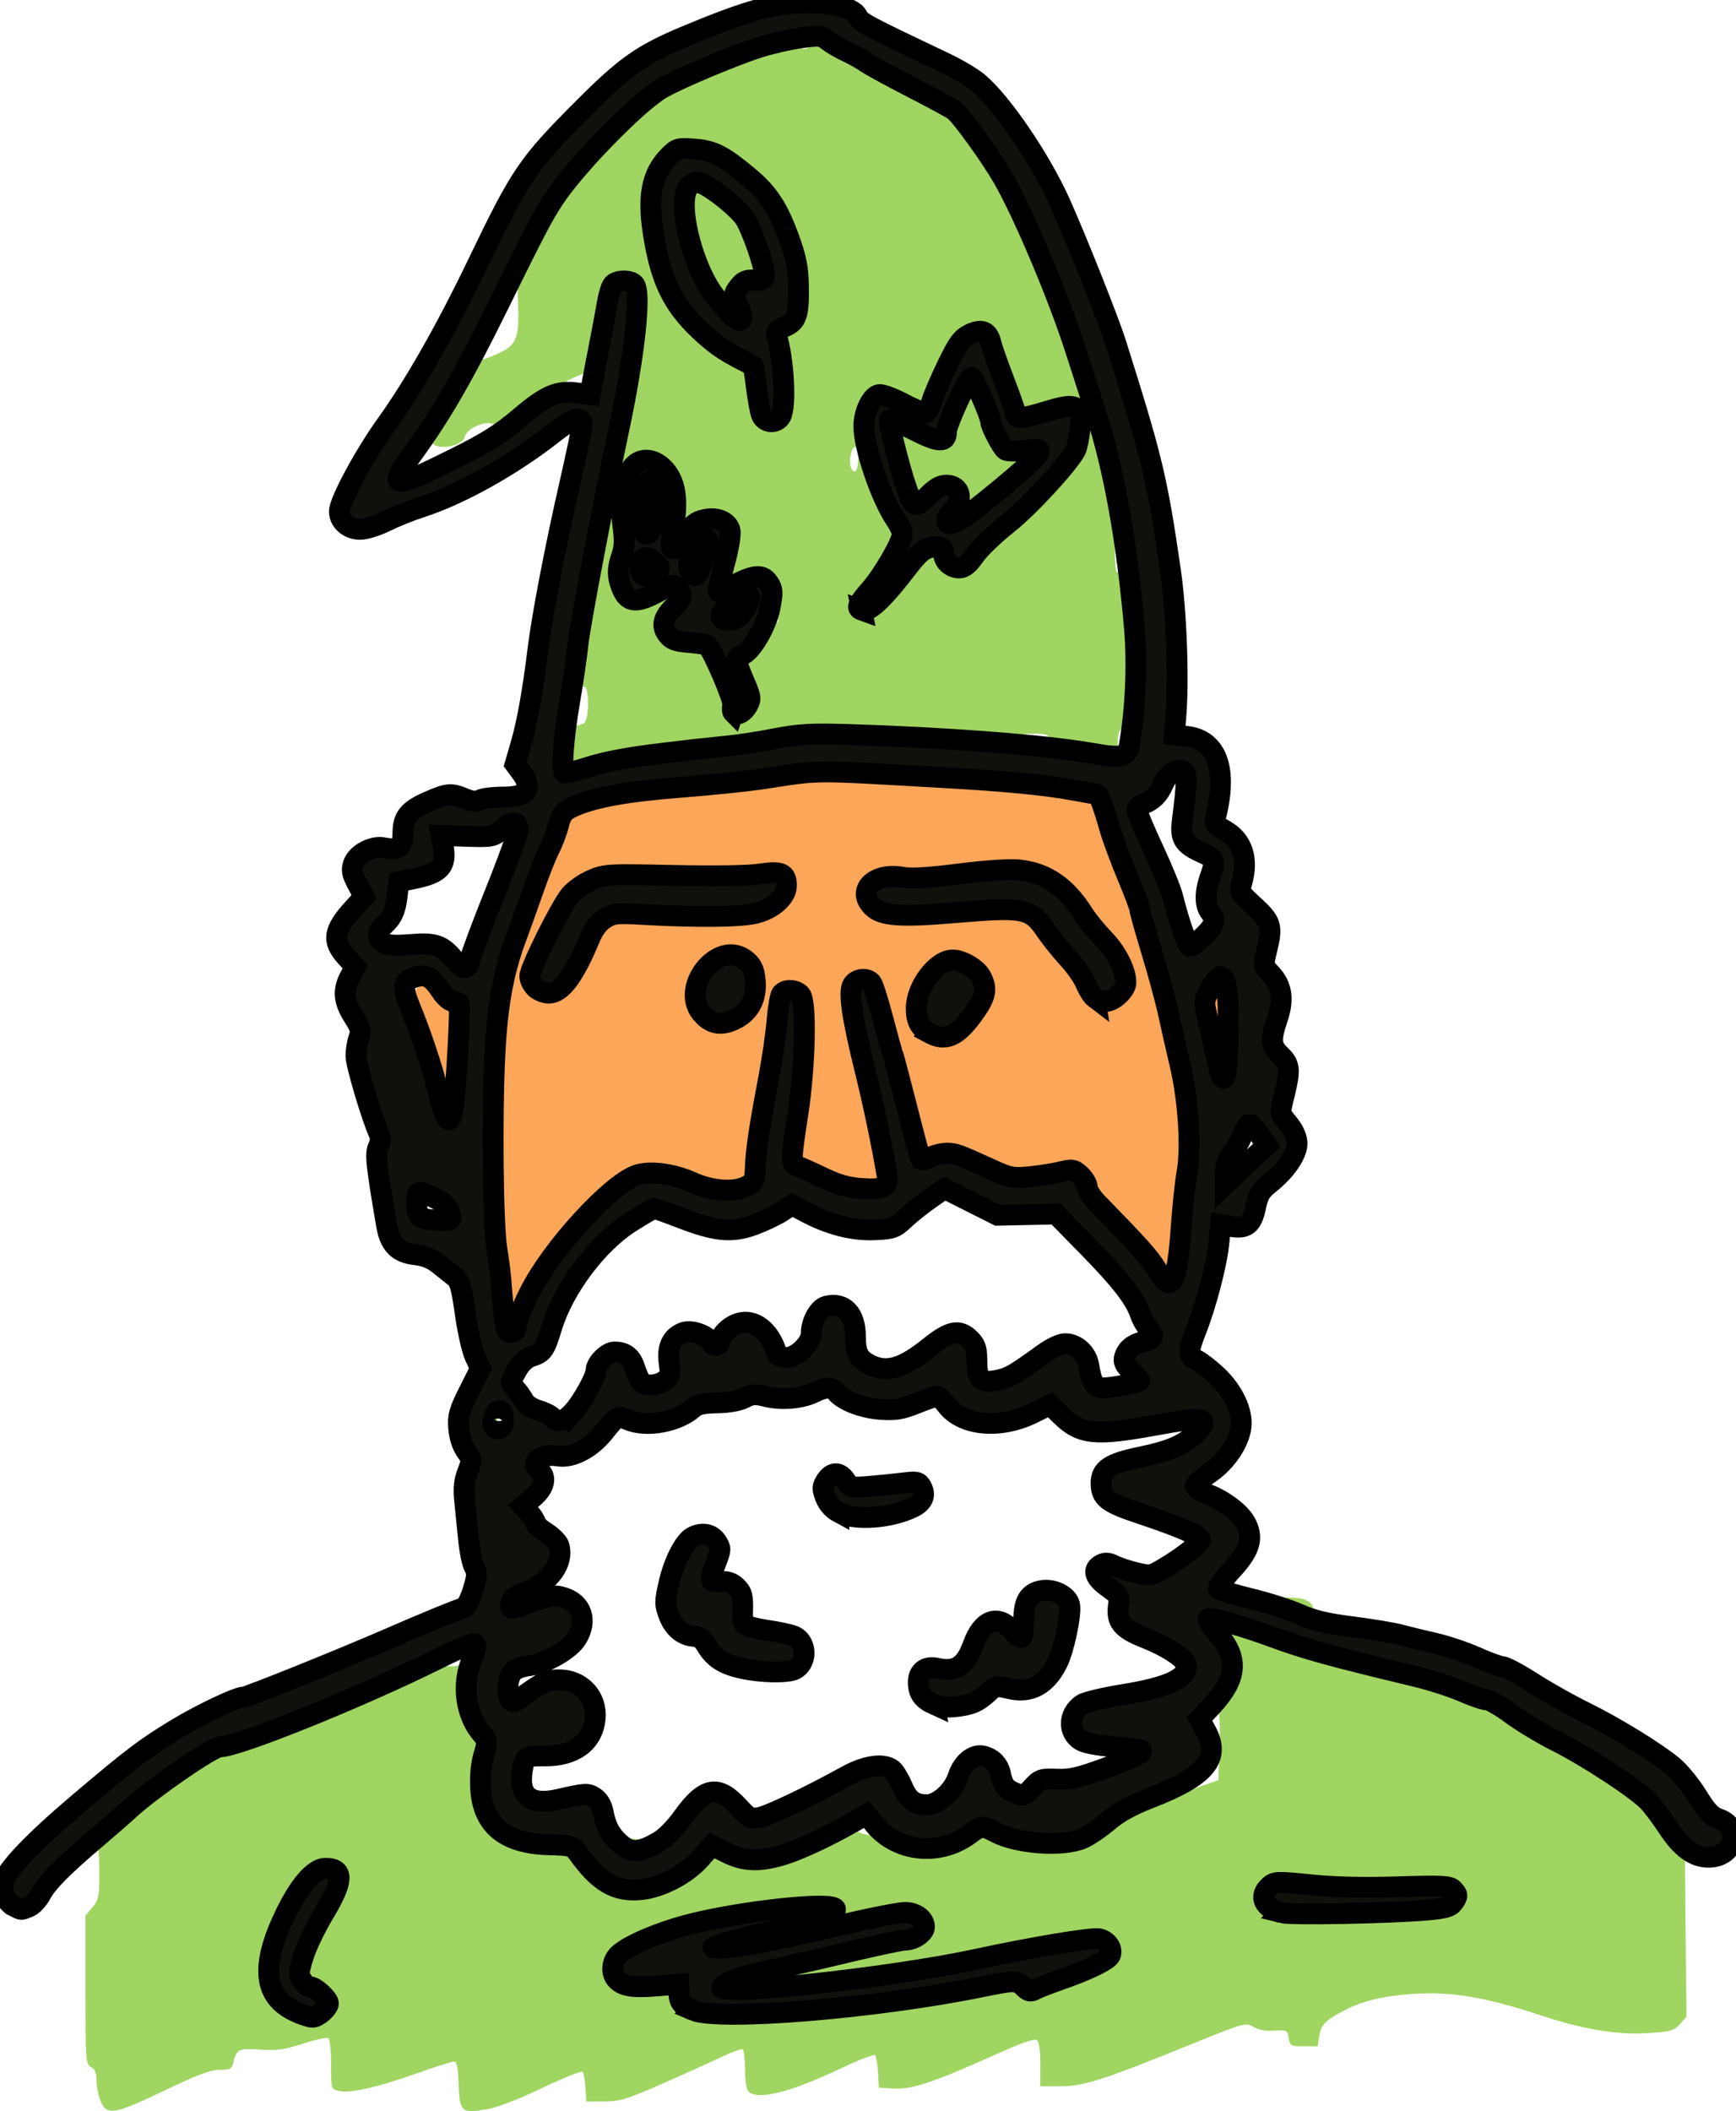 <?xml version="1.0" encoding="UTF-8" standalone="no"?>
<!-- Created with Inkscape (http://www.inkscape.org/) -->

<svg
   width="629.05"
   height="764.715"
   viewBox="0 0 166.436 202.331"
   version="1.1"
   id="svg1"
   xml:space="preserve"
   inkscape:version="1.3.2 (091e20e, 2023-11-25, custom)"
   sodipodi:docname="druid-new-thick.svg"
   xmlns:inkscape="http://www.inkscape.org/namespaces/inkscape"
   xmlns:sodipodi="http://sodipodi.sourceforge.net/DTD/sodipodi-0.dtd"
   xmlns="http://www.w3.org/2000/svg"
   xmlns:svg="http://www.w3.org/2000/svg"
   xmlns:rdf="http://www.w3.org/1999/02/22-rdf-syntax-ns#"
   xmlns:cc="http://creativecommons.org/ns#"
   xmlns:dc="http://purl.org/dc/elements/1.1/"><title
     id="title20">druid</title><sodipodi:namedview
     id="namedview1"
     pagecolor="#ffffff"
     bordercolor="#000000"
     borderopacity="0.25"
     inkscape:showpageshadow="2"
     inkscape:pageopacity="0.0"
     inkscape:pagecheckerboard="0"
     inkscape:deskcolor="#d1d1d1"
     inkscape:document-units="mm"
     inkscape:zoom="1.1385101"
     inkscape:cx="149.75713"
     inkscape:cy="411.94189"
     inkscape:window-width="2400"
     inkscape:window-height="1566"
     inkscape:window-x="2869"
     inkscape:window-y="483"
     inkscape:window-maximized="1"
     inkscape:current-layer="g18" /><defs
     id="defs1" /><g
     inkscape:label="Layer 1"
     inkscape:groupmode="layer"
     id="layer1"
     transform="translate(-18.683,-2.925)"><g
       id="g18"
       transform="translate(21.301,-21.461)"><path
         style="fill:#fba659"
         d="m 45.924,150.778 c -0.094,-0.297 -0.215,-1.38 -0.27,-2.409 -0.054,-1.028 -0.226,-2.482 -0.382,-3.231 -0.437,-2.095 -0.757,-12.091 -0.502,-15.649 0.482,-6.715 0.801,-10.086 1.075,-11.368 0.339,-1.586 3.805,-11.422 4.292,-12.179 0.34,-0.53 0.771,-1.783 1.052,-3.063 0.177,-0.804 0.768,-1.108 3.544,-1.817 2.335,-0.596 4.952,-0.915 11.038,-1.345 2.328,-0.164 5.348,-0.528 6.71,-0.807 2.965,-0.609 6.493,-0.652 10.499,-0.13 1.595,0.208 4.924,0.449 7.398,0.535 4.591,0.161 11.634,1.022 12.201,1.493 0.173,0.144 0.571,1.209 0.883,2.368 0.313,1.159 1.055,3.267 1.649,4.686 0.594,1.418 1.284,3.352 1.533,4.298 0.249,0.946 0.99,3.625 1.647,5.953 1.097,3.891 1.514,5.674 2.446,10.451 0.184,0.946 0.311,3.149 0.282,4.895 -0.058,3.437 -0.569,10.79 -0.802,11.523 -0.079,0.249 -0.514,0.526 -0.967,0.617 -0.716,0.143 -0.938,0.035 -1.701,-0.828 -0.483,-0.546 -0.883,-1.06 -0.889,-1.142 -0.006,-0.082 -0.559,-0.558 -1.228,-1.058 -0.669,-0.5 -1.445,-1.354 -1.723,-1.897 -0.278,-0.544 -0.802,-1.182 -1.164,-1.419 -0.362,-0.237 -0.658,-0.649 -0.658,-0.915 0,-0.266 -0.282,-0.812 -0.627,-1.212 l -0.627,-0.729 -2.38,0.317 c -3.537,0.471 -4.036,0.416 -6.49,-0.712 -2.919,-1.342 -3.61,-1.48 -4.839,-0.967 -0.547,0.228 -1.042,0.368 -1.1,0.309 -0.058,-0.058 -0.68,-2.292 -1.381,-4.964 -3.28,-12.496 -3.246,-12.399 -4.359,-12.399 -0.343,0 -0.774,0.181 -0.958,0.403 -0.499,0.601 -0.183,3.666 0.763,7.402 0.885,3.496 2.025,8.836 2.296,10.758 0.155,1.1 0.11,1.268 -0.42,1.551 -0.976,0.522 -2.871,0.155 -5.609,-1.086 -3.037,-1.377 -2.892,-0.914 -2.05,-6.551 0.607,-4.064 0.704,-9.597 0.187,-10.626 -0.395,-0.786 -1.53,-1.012 -2.034,-0.405 -0.19,0.229 -0.449,1.574 -0.576,2.99 -0.127,1.416 -0.463,3.765 -0.748,5.22 -0.912,4.661 -1.327,7.376 -1.328,8.679 -7.98e-4,1.199 -0.052,1.292 -0.918,1.654 -1.164,0.486 -2.345,0.488 -3.408,0.003 -1.4,-0.638 -4.413,-1.473 -5.293,-1.466 -1.187,0.008 -2.726,0.781 -4.388,2.202 -0.792,0.677 -1.521,1.231 -1.621,1.231 -0.1,0 -0.788,0.804 -1.528,1.786 -0.74,0.982 -1.828,2.381 -2.417,3.109 -0.589,0.728 -1.635,2.483 -2.324,3.901 -0.689,1.418 -1.335,2.579 -1.434,2.58 -0.099,8.3e-4 -0.258,-0.241 -0.352,-0.538 z m 43.112,-27.139 c 0.232,-0.089 0.973,-0.886 1.645,-1.77 1.617,-2.126 1.684,-3.297 0.265,-4.598 -1.866,-1.71 -4.186,-0.981 -5.365,1.684 -0.928,2.099 -0.782,3.317 0.527,4.377 0.56,0.454 2.119,0.617 2.928,0.307 z m -20.768,-1.666 c 1.204,-0.846 1.706,-1.787 1.706,-3.199 0,-3.385 -3.359,-4.245 -5.274,-1.351 -1.335,2.018 -1.066,3.981 0.664,4.848 1.001,0.502 1.897,0.409 2.905,-0.299 z m 36.529,-2.14 c 1.142,-1.142 0.475,-3.573 -1.563,-5.689 -0.701,-0.728 -1.635,-1.861 -2.076,-2.52 -1.146,-1.71 -3.018,-3.347 -4.205,-3.677 -1.393,-0.387 -4.368,-0.349 -8.164,0.103 -1.797,0.214 -4,0.31 -5.076,0.222 -1.858,-0.153 -1.919,-0.139 -2.712,0.654 -1.002,1.002 -1.017,1.48 -0.075,2.422 1.003,1.003 2.765,1.188 7.219,0.758 1.955,-0.189 4.468,-0.344 5.584,-0.344 2.333,0 2.7,0.229 4.455,2.778 0.551,0.8 1.425,1.86 1.943,2.355 0.517,0.495 1.011,1.223 1.098,1.618 0.379,1.725 2.413,2.477 3.571,1.319 z m -53.272,-0.847 c 0.655,-0.599 1.995,-3.054 2.458,-4.502 0.173,-0.541 0.693,-1.303 1.156,-1.693 l 0.842,-0.709 6.16,0.155 c 7.261,0.183 8.637,-0.027 10.046,-1.532 0.936,-0.999 1.061,-1.608 0.492,-2.387 -0.345,-0.471 -0.535,-0.485 -2.977,-0.218 -1.759,0.192 -4.375,0.209 -8.032,0.049 -6.834,-0.297 -7.809,-0.091 -9.785,2.071 -0.707,0.774 -1.428,1.854 -1.602,2.401 -0.174,0.547 -0.809,1.917 -1.41,3.045 -1.046,1.962 -1.076,2.083 -0.689,2.774 0.792,1.414 2.148,1.635 3.341,0.545 z M 39.965,130.628 c -0.152,-0.336 -0.559,-1.682 -0.905,-2.991 -0.346,-1.31 -0.946,-3.274 -1.333,-4.366 -1.129,-3.185 -0.924,-4.498 0.703,-4.498 0.579,0 0.886,0.196 1.221,0.78 0.246,0.429 0.691,0.891 0.988,1.026 0.498,0.227 0.535,0.452 0.477,2.858 -0.101,4.162 -0.379,7.494 -0.638,7.653 -0.131,0.081 -0.363,-0.127 -0.514,-0.463 z m 74.172,-5.24 c -0.153,-0.364 -0.481,-1.682 -0.728,-2.929 -0.446,-2.254 -0.445,-2.274 0.132,-3.252 0.32,-0.542 0.715,-0.941 0.879,-0.887 0.164,0.054 0.452,0.982 0.641,2.062 0.294,1.682 0.286,2.135 -0.053,3.154 -0.218,0.655 -0.44,1.488 -0.494,1.852 l -0.098,0.661 z"
         id="path20" /><path
         style="fill:#a0d561"
         d="m 7.037,225.765 c -0.22,-0.527 -0.4,-1.416 -0.4,-1.975 0,-0.746 -0.141,-1.092 -0.529,-1.3 -0.509,-0.272 -0.529,-0.554 -0.529,-7.397 v -7.114 l 0.661,-0.786 c 0.61,-0.725 0.661,-0.994 0.661,-3.46 0,-1.471 -0.099,-2.674 -0.221,-2.674 -0.48,0 -4.598,4.1 -5.094,5.072 -0.852,1.669 -2.441,1.989 -3.688,0.742 -0.65,-0.65 -0.694,-2.263 -0.087,-3.176 1.049,-1.576 5.209,-5.421 11.353,-10.493 3.306,-2.729 8.82,-5.756 12.686,-6.964 1.748,-0.546 12.488,-4.97 16.404,-6.756 0.873,-0.398 2.056,-0.867 2.629,-1.042 0.933,-0.285 1.091,-0.463 1.514,-1.709 0.442,-1.302 0.445,-1.446 0.036,-2.225 -0.248,-0.474 -0.462,-1.575 -0.494,-2.553 -0.032,-0.946 -0.195,-2.247 -0.362,-2.891 -0.307,-1.184 -0.074,-3.156 0.501,-4.229 0.186,-0.347 0.074,-0.711 -0.436,-1.429 -1.087,-1.528 -0.968,-3.307 0.388,-5.822 l 1.074,-1.99 -0.507,-1.024 c -0.279,-0.563 -0.691,-2.388 -0.917,-4.056 -0.339,-2.507 -0.512,-3.115 -0.992,-3.511 -0.32,-0.263 -0.939,-0.79 -1.375,-1.171 -0.531,-0.463 -1.263,-0.759 -2.212,-0.892 -2.486,-0.35 -2.733,-0.819 -3.633,-6.917 -0.336,-2.277 -0.384,-3.271 -0.18,-3.719 0.206,-0.453 0.186,-0.778 -0.08,-1.257 -0.197,-0.356 -0.363,-0.871 -0.368,-1.145 -0.005,-0.274 -0.382,-1.582 -0.837,-2.907 -0.734,-2.139 -0.809,-2.625 -0.665,-4.325 0.148,-1.748 0.104,-2 -0.496,-2.884 -0.775,-1.143 -0.893,-3.087 -0.244,-4.014 0.389,-0.556 0.366,-0.649 -0.397,-1.574 -1.309,-1.588 -1.102,-2.982 0.726,-4.895 l 0.945,-0.989 -0.58,-1.031 c -0.768,-1.366 -0.731,-1.972 0.179,-2.991 0.677,-0.758 0.943,-0.861 2.469,-0.958 l 1.711,-0.109 v -1.165 c 0,-1.457 0.707,-2.283 2.734,-3.195 1.168,-0.525 1.69,-0.619 2.646,-0.476 1.632,0.244 2.213,0.244 4.456,-0.003 2.181,-0.24 2.496,-0.547 1.655,-1.616 -0.687,-0.873 -0.688,-1.219 -0.02,-3.613 0.294,-1.053 0.887,-4.356 1.317,-7.339 0.926,-6.421 1.692,-10.483 3.289,-17.445 0.649,-2.828 1.119,-5.239 1.046,-5.359 -0.195,-0.316 -1.055,0.204 -3.144,1.902 -1.019,0.828 -2.374,1.832 -3.011,2.233 -2.094,1.315 -6.74,3.539 -8.792,4.208 -1.108,0.361 -2.622,0.965 -3.365,1.341 -2.534,1.284 -4.812,0.66 -4.805,-1.317 0.005,-1.392 1.996,-5.125 4.7,-8.809 2.282,-3.109 5.396,-8.602 8.313,-14.659 3.002,-6.236 3.92,-7.907 5.485,-9.991 2.821,-3.755 8.359,-9.054 11.14,-10.661 1.441,-0.833 4.055,-1.944 8.327,-3.539 2.885,-1.077 3.441,-1.197 6.085,-1.306 3.587,-0.148 5.69,0.264 6.085,1.191 0.186,0.437 1.167,1.052 3.307,2.072 1.673,0.798 3.882,1.851 4.907,2.339 2.626,1.251 4.074,2.442 6.022,4.951 1.79,2.306 4.291,6.397 5.232,8.558 3.195,7.343 5.117,12.39 6.739,17.699 2.315,7.578 2.762,9.633 3.975,18.256 0.626,4.456 0.693,5.605 0.582,10.12 l -0.124,5.093 h 1.045 c 2.393,0 3.78,2.966 3.118,6.67 -0.279,1.558 -0.278,1.927 0.002,2.02 0.188,0.063 0.769,0.505 1.291,0.984 l 0.948,0.87 0.005,2.4 0.005,2.4 0.993,0.819 c 1.074,0.886 1.776,2.017 1.776,2.865 0,0.293 -0.185,1.079 -0.412,1.747 l -0.412,1.214 0.791,0.901 c 1.035,1.179 1.286,2.761 0.693,4.366 -0.805,2.179 -0.799,2.343 0.133,3.304 0.931,0.961 0.926,0.889 0.369,4.812 -0.132,0.928 -0.045,1.254 0.531,2.009 1.359,1.782 0.584,4.085 -2.051,6.095 -0.683,0.521 -0.988,0.992 -1.106,1.707 -0.333,2.022 -1.23,2.843 -2.769,2.535 -0.774,-0.155 -0.795,-0.132 -0.796,0.866 -4.7e-4,1.415 -1.143,6 -2.137,8.578 -0.454,1.177 -0.784,2.172 -0.733,2.212 0.051,0.039 0.644,0.444 1.319,0.9 1.413,0.954 2.416,2.074 3.152,3.515 1.183,2.318 0.209,5.334 -2.28,7.061 -0.779,0.541 -1.422,1.067 -1.427,1.17 -0.006,0.102 0.549,0.433 1.232,0.736 4.299,1.901 4.951,4.66 1.859,7.865 l -1.074,1.114 0.738,0.281 c 1.003,0.381 3.925,0.787 5.717,0.793 1.651,0.006 2.288,0.357 2.413,1.328 0.079,0.618 0.233,0.682 2.334,0.972 1.237,0.171 2.822,0.32 3.523,0.331 0.701,0.011 1.528,0.156 1.839,0.322 0.311,0.166 1.821,0.586 3.356,0.933 1.535,0.347 3.522,0.972 4.416,1.39 0.894,0.418 2.022,0.847 2.508,0.954 0.486,0.107 1.613,0.655 2.505,1.218 0.892,0.563 1.743,1.024 1.891,1.024 0.148,0 0.431,0.194 0.628,0.431 0.197,0.237 1.217,0.823 2.267,1.301 1.848,0.842 6.397,3.506 8.288,4.854 1.693,1.207 2.418,1.997 3.457,3.769 0.72,1.228 1.232,1.807 1.703,1.925 1.747,0.439 2.329,2.526 1.037,3.724 -0.934,0.866 -1.969,1.045 -3.159,0.548 -0.542,-0.227 -1.001,-0.412 -1.02,-0.412 -0.019,-1.1e-4 0.004,3.496 0.05,7.77 l 0.084,7.77 -0.613,0.704 c -0.539,0.619 -0.869,0.723 -2.73,0.86 -3.223,0.238 -6.294,-0.256 -10.832,-1.744 -5.131,-1.683 -8.388,-2.229 -11.923,-2.001 -2.951,0.19 -4.944,0.666 -6.736,1.608 -1.827,0.961 -2.195,1.336 -2.371,2.423 l -0.162,1 h -1.316 c -1.254,0 -1.322,-0.037 -1.457,-0.794 -0.136,-0.765 -0.186,-0.791 -1.382,-0.707 -0.822,0.058 -1.495,-0.064 -1.996,-0.359 -0.748,-0.442 -0.807,-0.425 -6.162,1.745 -8.317,3.37 -10.105,3.941 -12.352,3.947 l -1.918,0.005 v -2.084 c 0,-1.353 -0.116,-2.175 -0.331,-2.343 -0.231,-0.181 -1.449,0.245 -4.035,1.41 -5.796,2.611 -7.909,3.319 -9.638,3.228 l -1.475,-0.078 -0.081,-1.455 c -0.045,-0.8 -0.172,-1.547 -0.282,-1.658 -0.111,-0.112 -1.562,0.443 -3.226,1.233 -4.962,2.356 -8.029,3.12 -8.925,2.224 -0.184,-0.184 -0.318,-1.067 -0.318,-2.101 0,-0.981 -0.101,-1.846 -0.225,-1.922 -0.124,-0.076 -1.062,0.262 -2.085,0.753 -1.023,0.49 -3.571,1.643 -5.662,2.561 -3.365,1.477 -3.999,1.67 -5.522,1.679 l -1.72,0.01 -0.082,-1.323 c -0.045,-0.728 -0.172,-1.414 -0.282,-1.526 -0.11,-0.111 -1.857,0.589 -3.883,1.556 -2.36,1.127 -4.283,1.861 -5.354,2.045 -2.374,0.407 -2.551,0.243 -2.647,-2.433 -0.058,-1.63 -0.167,-2.155 -0.446,-2.155 -0.203,0 -1.877,0.535 -3.721,1.189 -3.722,1.32 -6.299,1.889 -7.359,1.622 -0.692,-0.174 -0.701,-0.204 -0.701,-2.536 0,-1.298 -0.117,-2.433 -0.26,-2.521 -0.143,-0.088 -1.244,0.154 -2.447,0.539 -1.814,0.58 -2.512,0.676 -4.091,0.564 -2.05,-0.147 -2.263,-0.046 -2.563,1.21 -0.156,0.655 -0.288,0.728 -1.319,0.728 -0.881,0 -2.101,0.458 -5.284,1.984 -4.813,2.307 -5.539,2.429 -6.125,1.026 z m 21.295,-8.567 c 0.291,-0.291 0.529,-0.654 0.529,-0.806 0,-0.422 -1.246,-1.575 -1.702,-1.575 -0.222,0 -0.586,-0.279 -0.81,-0.621 -0.371,-0.566 -0.36,-0.774 0.123,-2.336 0.291,-0.943 1.186,-2.804 1.988,-4.134 1.865,-3.094 1.897,-4.286 0.113,-4.286 -1.067,0 -2.486,1.624 -3.816,4.366 -2.448,5.049 -2.127,7.982 1.032,9.417 1.393,0.633 1.889,0.628 2.541,-0.024 z m 46.983,-0.127 c 4.774,-0.407 12.081,-1.433 16.216,-2.278 3.092,-0.632 3.353,-0.63 4.012,0.029 0.439,0.439 0.635,0.482 1.091,0.238 0.306,-0.164 1.345,-0.571 2.309,-0.905 2.751,-0.954 4.709,-1.907 4.891,-2.381 0.244,-0.636 -0.244,-1.369 -1.044,-1.569 -0.658,-0.165 -6.347,0.78 -11.884,1.975 -5.938,1.281 -18.759,2.901 -22.968,2.901 -2.686,3.5e-4 -1.016,-0.99 3.124,-1.853 1.31,-0.273 4.654,-1.039 7.433,-1.703 2.778,-0.664 5.341,-1.206 5.696,-1.206 0.815,0 1.821,-0.691 1.821,-1.251 0,-0.777 -0.824,-1.395 -1.86,-1.395 -0.541,0 -3.241,0.528 -5.999,1.172 -6.386,1.493 -10.424,2.272 -11.667,2.25 -0.924,-0.016 -0.942,-0.032 -0.317,-0.284 0.364,-0.147 2.103,-0.613 3.864,-1.036 1.761,-0.423 3.845,-1.001 4.63,-1.286 0.785,-0.284 1.764,-0.589 2.174,-0.677 0.421,-0.09 0.7,-0.3 0.639,-0.481 -0.252,-0.753 -9.231,0.222 -14.218,1.544 -2.78,0.737 -5.633,1.969 -6.548,2.828 -0.694,0.651 -0.781,1.83 -0.18,2.431 0.631,0.631 1.553,0.769 3.846,0.578 l 2.089,-0.174 0.004,0.734 c 0.005,0.984 0.242,1.3 1.327,1.77 1.205,0.523 5.583,0.533 11.52,0.027 z m 58.81,-9.622 c 1.733,-0.145 2.288,-0.294 2.58,-0.693 0.468,-0.64 0.465,-0.804 -0.026,-1.295 -0.336,-0.336 -1.151,-0.373 -5.309,-0.242 -3.255,0.103 -6.066,0.037 -8.332,-0.194 -3.213,-0.328 -3.452,-0.32 -3.951,0.132 -1.061,0.96 -0.555,2.104 1.124,2.542 0.898,0.234 10.106,0.068 13.915,-0.251 z M 0.126,207.155 c 0.367,-0.14 0.901,-0.705 1.187,-1.257 0.551,-1.064 2.163,-2.696 5.191,-5.252 1.019,-0.86 2.539,-2.187 3.38,-2.949 2.187,-1.982 7.889,-5.894 8.596,-5.897 1.745,-0.007 13.7,-4.844 21.065,-8.524 1.88,-0.94 3.239,-1.474 3.383,-1.33 0.144,0.144 0.024,0.745 -0.298,1.496 -0.996,2.323 -0.628,5.246 0.887,7.046 0.625,0.743 0.631,0.789 0.24,2.121 -0.249,0.85 -0.361,2.044 -0.297,3.174 0.199,3.516 2.319,5.281 6.486,5.401 2.208,0.064 2.347,0.103 2.855,0.813 2.018,2.815 3.621,3.737 6.055,3.486 1.93,-0.199 4.353,-1.475 5.694,-2.998 l 1.096,-1.246 1.389,0.703 c 1.694,0.857 3.193,0.905 5.521,0.177 1.597,-0.5 4.305,-1.776 6.777,-3.193 l 1.127,-0.646 0.692,0.877 c 2.123,2.692 6.193,3.177 9.086,1.082 1.26,-0.913 1.295,-0.916 2.585,-0.244 2.151,1.121 6.54,1.418 8.402,0.569 0.582,-0.265 1.681,-1.015 2.442,-1.667 0.949,-0.812 2.196,-1.498 3.969,-2.184 5.42,-2.098 6.831,-3.834 5.312,-6.537 l -0.58,-1.032 1.063,-1.12 c 2.603,-2.745 2.773,-4.706 0.618,-7.153 -0.583,-0.663 -0.949,-1.274 -0.813,-1.359 0.249,-0.154 3.405,0.747 6.113,1.746 3.198,1.179 5.608,1.845 13.691,3.784 1.491,0.358 3.535,1.012 4.542,1.454 1.007,0.442 2.063,0.804 2.346,0.804 0.283,0 1.335,0.607 2.337,1.35 1.002,0.742 2.991,1.938 4.419,2.657 2.894,1.457 7.591,4.538 8.726,5.725 0.407,0.425 1.24,1.533 1.852,2.462 1.331,2.02 2.514,2.887 3.942,2.887 2.479,0 3.224,-2.929 0.937,-3.684 -0.662,-0.218 -1.141,-0.729 -2.018,-2.152 -0.633,-1.026 -1.674,-2.306 -2.313,-2.844 -1.624,-1.367 -5.583,-3.8 -8.563,-5.262 -1.382,-0.678 -3.597,-1.927 -4.921,-2.774 -1.324,-0.848 -2.619,-1.541 -2.877,-1.541 -0.259,0 -1.378,-0.406 -2.488,-0.901 -1.11,-0.496 -2.911,-1.103 -4.002,-1.349 -1.091,-0.247 -2.58,-0.608 -3.307,-0.804 -0.728,-0.196 -2.811,-0.543 -4.63,-0.773 -2.44,-0.308 -3.758,-0.62 -5.027,-1.191 -0.946,-0.426 -3.029,-1.095 -4.63,-1.486 -1.601,-0.392 -3.018,-0.809 -3.149,-0.928 -0.134,-0.121 0.409,-0.915 1.245,-1.818 1.724,-1.862 2.088,-2.992 1.417,-4.398 -0.494,-1.036 -2.097,-2.272 -3.779,-2.914 -0.661,-0.252 -1.148,-0.599 -1.104,-0.786 0.043,-0.184 0.673,-0.742 1.401,-1.24 1.525,-1.044 2.76,-2.86 2.96,-4.355 0.199,-1.485 -0.732,-3.479 -2.317,-4.962 -0.706,-0.661 -1.586,-1.339 -1.956,-1.507 -0.836,-0.381 -0.838,-0.755 -0.015,-2.856 0.968,-2.469 1.988,-6.402 2.172,-8.372 l 0.161,-1.727 0.999,0.169 c 1.485,0.251 2.009,-0.159 2.359,-1.846 0.251,-1.208 0.478,-1.588 1.376,-2.299 1.519,-1.203 2.595,-2.779 2.595,-3.8 0,-0.546 -0.284,-1.207 -0.794,-1.849 -0.923,-1.162 -0.887,-0.901 -0.402,-2.91 0.563,-2.331 0.509,-2.841 -0.392,-3.704 -0.931,-0.892 -0.976,-1.46 -0.28,-3.526 0.622,-1.847 0.417,-3.17 -0.668,-4.303 -0.726,-0.758 -0.726,-0.759 -0.352,-2.286 0.549,-2.241 0.422,-2.677 -1.217,-4.178 -1.411,-1.293 -1.443,-1.352 -1.186,-2.247 0.648,-2.259 0.065,-4.063 -1.619,-5.01 -0.943,-0.53 -1.049,-0.685 -0.892,-1.3 0.622,-2.444 0.582,-4.783 -0.103,-6.063 -0.495,-0.926 -1.412,-1.497 -2.628,-1.637 l -1.24,-0.143 0.132,-1.455 c 0.326,-3.583 0.096,-10.243 -0.492,-14.287 -1.287,-8.846 -1.734,-10.704 -5.244,-21.828 -0.668,-2.118 -3.836,-10.08 -5.336,-13.41 -1.904,-4.229 -5.615,-9.675 -7.876,-11.558 -0.565,-0.471 -1.98,-1.308 -3.144,-1.861 -7.694,-3.655 -8.112,-3.878 -8.417,-4.502 -0.444,-0.907 -2.99,-1.425 -6.053,-1.233 -2.523,0.159 -5.214,0.979 -10.494,3.199 -4.13,1.737 -5.711,2.854 -9.706,6.858 -5.383,5.396 -5.999,6.302 -10.146,14.919 -3.057,6.353 -6.076,11.656 -8.768,15.401 -2.091,2.909 -4.492,7.36 -4.492,8.329 0,0.957 0.882,1.717 1.992,1.717 0.513,0 1.615,-0.341 2.447,-0.757 0.833,-0.416 2.347,-1.026 3.366,-1.354 3.83,-1.236 8.8,-4.019 12.781,-7.157 1.758,-1.386 2.697,-1.671 2.697,-0.82 0,0.273 -0.527,2.803 -1.171,5.622 -1.422,6.225 -2.68,12.764 -3.073,15.975 -0.486,3.973 -1.037,7.043 -1.628,9.073 l -0.562,1.929 0.571,0.772 c 1.189,1.609 0.622,2.381 -1.748,2.381 -0.926,0 -1.912,0.122 -2.19,0.271 -0.367,0.196 -0.771,0.16 -1.47,-0.132 -1.297,-0.542 -1.637,-0.515 -3.447,0.277 -1.96,0.858 -2.467,1.484 -2.474,3.059 -0.006,1.353 -0.43,1.666 -1.867,1.378 -1.043,-0.209 -2.543,0.581 -2.867,1.51 -0.219,0.629 -0.153,0.977 0.376,1.972 l 0.642,1.208 -1.018,1.116 c -1.93,2.115 -2.087,3.111 -0.729,4.621 l 0.894,0.993 -0.497,0.922 c -0.705,1.308 -0.62,2.353 0.312,3.821 0.708,1.116 0.774,1.374 0.529,2.076 -0.154,0.441 -0.279,1.212 -0.279,1.715 0,0.816 1.502,5.875 2.198,7.405 0.191,0.419 0.177,0.798 -0.049,1.292 -0.317,0.695 -0.22,1.626 0.783,7.504 0.323,1.894 1.071,2.659 2.791,2.852 0.868,0.098 1.59,0.389 2.214,0.894 0.509,0.412 1.194,0.959 1.521,1.215 0.499,0.391 0.663,0.958 1.018,3.509 0.233,1.673 0.659,3.545 0.946,4.16 l 0.523,1.117 -1.101,2.19 c -0.957,1.902 -1.087,2.367 -0.994,3.537 0.067,0.835 0.335,1.666 0.705,2.186 0.586,0.823 0.589,0.862 0.148,2.017 -0.342,0.897 -0.407,1.575 -0.271,2.841 0.099,0.915 0.264,2.556 0.369,3.647 0.104,1.091 0.349,2.27 0.545,2.619 0.304,0.543 0.287,0.86 -0.122,2.21 -0.269,0.887 -0.658,1.63 -0.89,1.698 -0.766,0.226 -3.567,1.377 -7.16,2.941 -4.537,1.975 -13.577,5.613 -13.949,5.613 -0.636,0 -4.163,1.679 -6.473,3.082 -3.008,1.827 -4.23,2.756 -9.476,7.207 -4.169,3.537 -6.772,6.268 -7.06,7.409 -0.227,0.9 0.212,1.946 0.979,2.335 0.793,0.401 0.622,0.391 1.423,0.086 z M 56.933,201.173 c -0.98,-0.824 -1.473,-1.709 -1.723,-3.092 -0.114,-0.632 -0.416,-1.149 -0.829,-1.419 -0.66,-0.432 -0.816,-0.424 -3.48,0.181 -2.33,0.529 -3.52,-0.103 -3.52,-1.87 0,-0.562 0.11,-1.313 0.245,-1.668 0.226,-0.594 0.38,-0.644 1.94,-0.63 2.851,0.027 4.637,-1.278 4.87,-3.557 0.214,-2.096 -1.36,-3.766 -3.518,-3.734 -1.151,0.017 -1.47,0.173 -3.757,1.829 -0.526,0.381 -0.652,0.391 -0.856,0.069 -0.366,-0.578 -0.292,-1.916 0.14,-2.532 0.26,-0.371 0.802,-0.609 1.654,-0.723 1.622,-0.218 3.919,-1.533 4.584,-2.624 1.033,-1.694 0.48,-3.379 -1.282,-3.907 -0.835,-0.25 -1.232,-0.209 -2.57,0.269 -2.687,0.96 -2.565,0.946 -2.465,0.285 0.066,-0.436 0.435,-0.725 1.391,-1.087 2.328,-0.88 3.721,-2.825 3.201,-4.465 -0.098,-0.309 -0.645,-0.857 -1.216,-1.217 -0.571,-0.36 -1.037,-0.795 -1.037,-0.965 0,-0.171 -0.268,-0.597 -0.595,-0.947 l -0.595,-0.637 0.992,-0.836 c 1.071,-0.902 1.317,-1.956 0.595,-2.555 -0.994,-0.825 0.115,-1.686 1.816,-1.41 1.306,0.212 3.11,-0.725 4.338,-2.253 1.304,-1.624 1.317,-1.631 2.34,-1.203 1.794,0.75 4.774,0.196 6.28,-1.167 0.355,-0.321 0.996,-0.455 2.254,-0.47 1.096,-0.014 2.081,-0.19 2.614,-0.468 0.723,-0.377 1.042,-0.399 2.057,-0.144 1.47,0.37 3.439,0.208 4.62,-0.382 1.104,-0.551 1.698,-0.557 2.14,-0.024 0.671,0.809 2.492,1.515 4.226,1.639 1.435,0.103 2.023,0.006 3.46,-0.569 0.953,-0.381 1.849,-0.693 1.992,-0.693 0.143,0 0.533,0.369 0.867,0.821 1.504,2.034 5.143,2.378 8.345,0.789 l 1.598,-0.793 1.058,1.032 c 1.896,1.848 3.282,1.986 9.147,0.908 4.611,-0.847 5.268,-0.706 3.755,0.806 -1.104,1.104 -2.471,1.691 -5.286,2.27 -2.914,0.6 -3.78,1.17 -3.78,2.489 0,1.432 0.576,1.881 3.77,2.94 3.612,1.197 5.755,2.114 5.755,2.463 0,0.354 -1.508,1.568 -3.282,2.642 -1.441,0.872 -1.491,0.882 -2.863,0.56 -0.768,-0.18 -1.725,-0.494 -2.126,-0.698 -0.541,-0.274 -0.866,-0.296 -1.257,-0.087 -0.866,0.464 -0.632,1.259 0.635,2.151 1.097,0.773 1.154,0.875 1.024,1.841 -0.199,1.482 0.374,2.171 2.498,3.008 5.937,2.338 5.238,4.288 -1.951,5.441 -1.863,0.299 -3.662,0.723 -3.998,0.944 -1.327,0.869 -1.421,2.632 -0.185,3.442 0.418,0.274 1.574,0.5 3.171,0.621 1.382,0.105 2.576,0.252 2.652,0.328 0.269,0.269 -0.571,0.69 -3.536,1.769 -2.447,0.891 -3.287,1.08 -4.557,1.025 -1.46,-0.063 -1.607,-0.013 -2.348,0.798 -0.755,0.826 -0.828,0.849 -1.638,0.519 -0.91,-0.371 -1.173,-0.714 -1.406,-1.828 -0.184,-0.877 -0.771,-1.487 -1.644,-1.706 -0.936,-0.235 -1.993,0.622 -2.429,1.968 -0.448,1.387 -1.895,2.696 -2.98,2.696 -1.22,0 -1.809,-0.446 -2.384,-1.805 -0.288,-0.681 -0.72,-1.387 -0.959,-1.569 -0.826,-0.628 -2.531,-0.39 -4.331,0.603 -3.494,1.928 -7.46,3.82 -8.366,3.99 -0.867,0.163 -1.022,0.085 -2.05,-1.035 -1.956,-2.131 -3.246,-1.885 -5.312,1.01 -1.257,1.761 -2.704,2.836 -4.251,3.158 -0.658,0.137 -0.993,0.029 -1.663,-0.535 z m 3.871,-0.782 c 0.317,-0.222 1.076,-1.116 1.687,-1.988 2.146,-3.059 4.259,-3.437 5.999,-1.074 0.455,0.618 0.81,0.82 1.443,0.82 0.944,0 4.026,-1.363 7.246,-3.205 1.182,-0.676 2.581,-1.372 3.11,-1.546 1.8,-0.594 3.122,0.131 3.964,2.174 0.507,1.231 1.448,1.663 2.711,1.246 0.897,-0.296 1.957,-1.645 1.957,-2.49 0,-0.249 0.348,-0.8 0.773,-1.226 1.434,-1.434 3.345,-0.741 4.05,1.469 0.237,0.743 0.543,1.125 1.041,1.3 0.606,0.213 0.82,0.132 1.53,-0.578 0.763,-0.763 0.949,-0.821 2.47,-0.774 1.344,0.042 2.145,-0.137 4.378,-0.975 2.974,-1.116 3.105,-1.47 0.547,-1.477 -0.815,-0.002 -1.849,-0.132 -2.298,-0.288 -1.583,-0.552 -2.138,-2.456 -1.101,-3.775 0.618,-0.786 1.419,-1.041 5.145,-1.638 2.804,-0.449 4.511,-1.057 5.154,-1.835 0.355,-0.43 0.31,-0.542 -0.501,-1.218 -0.49,-0.409 -1.559,-1.008 -2.376,-1.329 -3.017,-1.189 -3.915,-2.17 -3.57,-3.899 0.123,-0.617 -0.003,-0.818 -0.869,-1.376 -0.779,-0.503 -1.033,-0.852 -1.096,-1.512 -0.118,-1.225 0.806,-1.635 2.32,-1.029 2.461,0.985 3.013,0.982 4.692,-0.021 1.597,-0.955 2.728,-1.875 2.728,-2.219 0,-0.208 -3.043,-1.424 -5.556,-2.221 -3.174,-1.007 -4.193,-1.951 -3.84,-3.559 0.287,-1.308 1.21,-1.882 3.887,-2.417 2.532,-0.507 5.107,-1.615 5.605,-2.412 0.155,-0.248 0.226,-0.506 0.158,-0.574 -0.068,-0.068 -1.373,0.104 -2.901,0.383 -5.643,1.028 -6.094,1.074 -7.556,0.771 -0.996,-0.207 -1.737,-0.589 -2.581,-1.332 l -1.184,-1.042 -1.535,0.703 c -1.822,0.834 -4.787,1.124 -6.32,0.619 -0.546,-0.18 -1.442,-0.791 -1.991,-1.357 l -0.999,-1.03 -1.419,0.66 c -2.505,1.166 -5.93,0.833 -8.05,-0.784 l -0.942,-0.718 -1.371,0.59 c -1.194,0.514 -1.671,0.57 -3.696,0.439 -1.755,-0.114 -2.56,-0.052 -3.286,0.251 -0.57,0.238 -1.51,0.366 -2.307,0.315 -1.04,-0.067 -1.526,0.04 -2.14,0.472 -2.201,1.551 -3.785,1.895 -5.896,1.281 -1.498,-0.436 -1.503,-0.435 -1.904,0.173 -1.46,2.215 -3.052,3.145 -5.38,3.145 -1.602,0 -1.815,0.228 -1.099,1.175 0.612,0.809 0.462,1.464 -0.547,2.389 l -0.936,0.857 0.718,1.097 c 0.395,0.603 0.821,1.097 0.948,1.097 0.126,0 0.522,0.292 0.879,0.649 1.223,1.223 0.74,3.346 -1.107,4.868 l -0.974,0.803 1.431,-0.134 c 1.855,-0.174 2.985,0.472 3.43,1.96 0.259,0.865 0.236,1.167 -0.143,1.901 -0.248,0.48 -0.767,1.171 -1.153,1.534 -0.911,0.858 -3.148,1.906 -4.075,1.909 -0.902,0.003 -1.786,0.848 -1.786,1.707 0,1.018 0.412,1.027 1.706,0.04 1.561,-1.192 3.163,-1.465 4.561,-0.78 1.369,0.671 2.199,1.984 2.199,3.476 0,2.463 -1.847,4.001 -5.082,4.234 l -1.775,0.127 -0.169,1.126 c -0.103,0.687 -0.046,1.355 0.146,1.714 0.291,0.545 0.444,0.576 2.076,0.428 0.969,-0.088 2.301,-0.23 2.96,-0.315 1.06,-0.137 1.282,-0.072 1.918,0.564 0.415,0.415 0.72,1.012 0.721,1.411 5.44e-4,0.38 0.233,1.072 0.516,1.536 0.444,0.728 0.69,0.859 1.785,0.945 0.698,0.055 1.511,0.121 1.806,0.147 0.295,0.026 0.795,-0.134 1.112,-0.355 z m 25.804,-12.426 c -1.203,-0.523 -1.855,-1.926 -1.403,-3.018 0.4,-0.965 1.005,-1.196 2.537,-0.966 1.405,0.211 1.942,-0.225 2.634,-2.135 0.88,-2.428 2.489,-3.137 4.08,-1.798 l 0.814,0.685 v -1.491 c 0,-1.273 0.103,-1.586 0.7,-2.14 1.264,-1.171 3.663,-0.665 4.315,0.91 0.18,0.435 0.262,0.895 0.183,1.024 -0.08,0.129 -0.32,1.075 -0.534,2.103 -0.214,1.028 -0.636,2.352 -0.937,2.942 -1.033,2.024 -3.236,3.098 -5.056,2.464 -0.751,-0.262 -0.931,-0.212 -1.819,0.501 -1.625,1.306 -3.794,1.668 -5.515,0.919 z m 4.277,-0.448 c 0.302,-0.155 0.868,-0.579 1.258,-0.942 0.67,-0.625 0.778,-0.644 1.997,-0.351 2.011,0.483 3.515,-0.312 4.602,-2.432 0.648,-1.264 1.388,-4.802 1.178,-5.636 -0.219,-0.871 -1.565,-1.531 -2.69,-1.32 -1.219,0.229 -1.695,1.016 -1.695,2.806 0,0.817 -0.087,1.571 -0.192,1.677 -0.106,0.106 -0.493,-0.166 -0.86,-0.605 -1.399,-1.67 -2.924,-1.142 -3.813,1.321 -0.738,2.043 -1.665,2.64 -3.469,2.236 -1.096,-0.246 -1.81,0.324 -1.778,1.421 0.029,1.01 0.435,1.561 1.514,2.049 0.859,0.389 2.989,0.268 3.948,-0.223 z m -21.14,-2.637 c -2.328,-0.298 -3.928,-1.064 -4.645,-2.224 -0.39,-0.632 -0.864,-0.984 -1.578,-1.177 -1.098,-0.296 -2.278,-1.476 -2.547,-2.548 -0.581,-2.314 1.285,-7.029 3.075,-7.771 0.989,-0.409 2.136,0.109 2.494,1.128 0.242,0.687 0.18,1.013 -0.575,3.039 -0.084,0.224 0.169,0.331 0.785,0.331 1.341,0 2.085,0.92 2.291,2.83 l 0.165,1.534 2.025,0.308 c 2.451,0.373 2.963,0.625 3.395,1.667 0.466,1.126 -0.058,2.334 -1.224,2.821 -0.958,0.4 -1.005,0.401 -3.661,0.061 z m 3.86,-0.506 c 1.15,-0.616 1.152,-2.526 0.003,-3.141 -0.287,-0.154 -1.454,-0.416 -2.592,-0.584 -1.139,-0.167 -2.162,-0.436 -2.273,-0.597 -0.112,-0.161 -0.189,-0.65 -0.172,-1.086 0.062,-1.585 -0.033,-1.974 -0.617,-2.518 -0.416,-0.388 -0.873,-0.532 -1.521,-0.481 -1.06,0.084 -1.083,-0.037 -0.362,-1.929 0.441,-1.159 0.442,-1.261 0.011,-1.918 -0.485,-0.74 -1.4,-0.909 -2.304,-0.425 -0.805,0.431 -1.8,2.387 -2.267,4.456 -0.404,1.787 -0.402,1.992 0.02,3.098 0.465,1.218 1.424,1.967 2.517,1.967 0.347,0 0.749,0.335 1.085,0.904 0.293,0.497 0.855,1.118 1.248,1.379 1.419,0.943 6.052,1.504 7.227,0.875 z M 77.92,169.846 c -0.854,-0.345 -1.963,-1.823 -1.963,-2.616 0,-0.97 0.694,-1.891 1.424,-1.891 0.33,0 0.88,0.298 1.222,0.661 0.736,0.783 1.532,0.833 4.233,0.265 1.456,-0.306 2.019,-0.327 2.465,-0.093 1.872,0.985 1.059,2.712 -1.653,3.507 -1.519,0.446 -4.801,0.54 -5.728,0.165 z m 4.905,-0.293 c 2.598,-0.599 3.545,-1.46 2.91,-2.647 -0.273,-0.509 -0.451,-0.552 -1.668,-0.401 -0.75,0.093 -2.214,0.241 -3.254,0.329 -1.827,0.154 -1.906,0.136 -2.346,-0.535 -0.574,-0.877 -1.314,-0.887 -1.877,-0.028 -0.385,0.587 -0.393,0.781 -0.072,1.623 0.668,1.752 3.113,2.395 6.307,1.659 z m -35.178,8.222 c 0.321,-0.207 0.283,-0.257 -0.198,-0.261 -0.327,-0.002 -0.595,0.115 -0.595,0.261 0,0.332 0.281,0.332 0.794,0 z m -2.975,-16.722 c -0.198,-0.521 0.283,-1.594 0.659,-1.468 0.501,0.167 0.418,1.63 -0.099,1.729 -0.236,0.045 -0.489,-0.072 -0.561,-0.261 z m 0.858,-0.476 c 0,-0.146 -0.119,-0.265 -0.265,-0.265 -0.146,0 -0.265,0.119 -0.265,0.265 0,0.146 0.119,0.265 0.265,0.265 0.146,0 0.265,-0.119 0.265,-0.265 z m 4.798,-0.354 c -0.162,-0.195 -0.77,-0.497 -1.351,-0.671 -0.604,-0.181 -1.186,-0.568 -1.359,-0.903 -0.166,-0.322 -0.539,-0.846 -0.828,-1.164 -0.525,-0.577 -0.525,-0.578 0.099,-1.699 0.431,-0.773 0.896,-1.212 1.498,-1.412 1.063,-0.354 1.235,-0.607 1.899,-2.793 1.133,-3.729 4.391,-8.062 7.572,-10.07 1.138,-0.719 2.152,-1.307 2.252,-1.307 0.1,0 1.256,0.414 2.568,0.921 3.327,1.285 4.882,1.43 6.986,0.652 0.914,-0.338 2.111,-0.907 2.66,-1.265 l 0.998,-0.651 1.251,0.668 c 2.288,1.222 4.536,1.806 6.617,1.72 1.766,-0.073 1.973,-0.146 2.898,-1.017 0.548,-0.516 1.638,-1.387 2.422,-1.936 l 1.426,-0.998 2.543,1.279 2.543,1.279 2.795,-0.06 2.795,-0.06 3.048,3.106 c 3.151,3.21 4.545,5.004 5.039,6.483 0.158,0.471 0.52,1.116 0.807,1.433 0.618,0.684 0.474,1.022 -0.522,1.226 -0.946,0.194 -1.56,0.692 -1.785,1.447 -0.138,0.465 0.007,0.777 0.635,1.363 0.448,0.418 0.814,0.822 0.814,0.897 0,0.193 -2.517,0.71 -3.458,0.71 -0.861,0 -1.148,-0.436 -1.429,-2.171 -0.187,-1.152 -1.186,-2.062 -2.263,-2.062 -0.412,0 -1.288,0.403 -2.015,0.927 -2.851,2.055 -3.28,2.307 -4.323,2.541 -1.68,0.378 -2.122,0.009 -2.122,-1.769 0,-1.195 -0.117,-1.575 -0.649,-2.107 -1.019,-1.019 -1.921,-0.853 -3.871,0.714 -2.601,2.09 -4.144,2.535 -5.803,1.677 -1.006,-0.52 -1.318,-1.144 -1.318,-2.639 0,-2.228 -1.082,-3.364 -2.796,-2.934 -0.72,0.181 -1.438,1.477 -1.438,2.598 0,0.951 -1.399,2.316 -2.375,2.316 -0.547,0 -0.864,-0.153 -0.96,-0.463 -0.647,-2.089 -2.028,-3.213 -3.501,-2.848 -0.811,0.201 -1.896,1.129 -1.896,1.621 0,0.565 -0.583,0.733 -0.856,0.246 -0.4,-0.715 -1.907,-1.246 -2.69,-0.948 -1.104,0.42 -1.56,1.391 -1.354,2.884 0.16,1.164 0.115,1.345 -0.43,1.727 -0.725,0.508 -1.909,0.558 -2.276,0.096 -0.144,-0.182 -0.407,-0.778 -0.583,-1.325 -0.346,-1.074 -0.921,-1.519 -1.961,-1.519 -0.683,0 -1.756,1.079 -1.756,1.764 0,0.606 -1.261,2.91 -2.144,3.914 -0.861,0.98 -1.559,1.178 -2.054,0.582 z m 1.666,-0.628 c 0.774,-0.835 2.267,-3.543 2.267,-4.113 0,-0.215 0.247,-0.704 0.548,-1.087 1.087,-1.381 3.266,-0.722 3.819,1.155 0.395,1.339 1.134,1.676 2.111,0.962 0.396,-0.29 0.482,-0.657 0.434,-1.851 -0.052,-1.275 0.034,-1.583 0.592,-2.141 0.984,-0.984 1.944,-1.125 3.15,-0.465 l 1.019,0.558 0.712,-0.79 c 1.498,-1.661 4.05,-1.174 5.089,0.972 0.683,1.411 0.818,1.506 1.674,1.181 0.741,-0.282 1.322,-1.25 1.589,-2.646 0.328,-1.718 1.851,-2.583 3.461,-1.965 0.676,0.259 1.202,1.547 1.202,2.939 0,1.543 0.486,2.311 1.721,2.718 1.442,0.476 3.26,-0.261 5.291,-2.143 1.19,-1.103 2.096,-1.368 3.155,-0.926 1.152,0.481 1.315,0.777 1.474,2.671 0.121,1.44 0.194,1.596 0.783,1.679 1.09,0.154 2.551,-0.442 4.029,-1.642 1.836,-1.491 2.367,-1.757 3.518,-1.757 1.219,0 2.115,0.861 2.514,2.417 0.506,1.972 0.423,1.893 1.762,1.692 1.933,-0.29 2.021,-0.36 1.416,-1.13 -0.29,-0.368 -0.527,-0.929 -0.527,-1.246 0,-0.777 0.925,-1.721 1.872,-1.91 0.859,-0.172 0.961,-0.397 0.394,-0.868 -0.209,-0.173 -0.451,-0.639 -0.538,-1.035 -0.293,-1.336 -2.218,-3.86 -5.221,-6.847 l -2.989,-2.973 -2.514,0.153 -2.514,0.153 -2.465,-1.214 c -1.356,-0.668 -2.612,-1.214 -2.792,-1.214 -0.419,0 -2.39,1.404 -3.685,2.624 -0.972,0.917 -1.079,0.95 -3.307,1.034 -2.065,0.078 -2.527,4.3e-4 -4.484,-0.75 -1.2,-0.46 -2.248,-0.946 -2.331,-1.079 -0.265,-0.429 -0.929,-0.263 -2.957,0.74 -2.823,1.395 -4.497,1.471 -7.635,0.344 -3.572,-1.282 -3.529,-1.282 -5.659,0.053 -2.896,1.816 -6.365,6.426 -7.325,9.734 -0.651,2.245 -1.056,2.871 -2.013,3.116 -0.589,0.151 -1.014,0.509 -1.362,1.149 l -0.505,0.93 0.693,1.019 c 0.424,0.625 1.234,1.294 2.093,1.729 1.796,0.91 1.666,0.906 2.441,0.071 z m -6.196,-8.213 c 0.003,-0.552 0.063,-0.634 0.25,-0.338 0.266,0.421 0.3,0.404 0.785,-0.389 0.27,-0.441 0.298,-0.449 0.171,-0.044 -0.084,0.267 -0.152,0.713 -0.152,0.992 0,0.331 -0.184,0.508 -0.529,0.508 -0.402,0 -0.528,-0.175 -0.525,-0.728 z m -0.227,-1.918 c 0,-0.364 0.06,-0.513 0.133,-0.331 0.073,0.182 0.073,0.48 0,0.661 -0.073,0.182 -0.133,0.033 -0.133,-0.331 z m 1.81,-0.099 c 0,-0.286 1.051,-2.283 1.201,-2.283 0.073,0 -0.123,0.506 -0.435,1.124 -0.613,1.216 -0.767,1.448 -0.767,1.158 z m 61.484,-2.349 c -0.107,-0.182 -0.367,-0.601 -0.578,-0.931 -0.342,-0.535 -0.338,-0.582 0.037,-0.439 0.231,0.089 0.494,0.395 0.585,0.681 0.237,0.748 0.718,0.467 1.002,-0.586 0.135,-0.499 0.299,-0.76 0.364,-0.58 0.066,0.181 -0.018,0.746 -0.187,1.257 -0.309,0.937 -0.863,1.207 -1.223,0.598 z m -63.845,-1.94 c 0.013,-0.308 0.075,-0.371 0.16,-0.16 0.076,0.191 0.067,0.419 -0.021,0.507 -0.088,0.088 -0.15,-0.068 -0.139,-0.347 z m 4.477,0.319 c 0,-0.055 0.208,-0.263 0.463,-0.463 0.42,-0.329 0.429,-0.32 0.1,0.1 -0.346,0.441 -0.563,0.581 -0.563,0.363 z m 57.786,-0.76 -0.504,-0.595 0.595,0.504 c 0.327,0.277 0.595,0.545 0.595,0.595 0,0.212 -0.213,0.055 -0.687,-0.504 z m -56.993,-0.281 c 0,-0.045 0.387,-0.432 0.86,-0.86 l 0.86,-0.777 -0.777,0.86 c -0.724,0.802 -0.943,0.982 -0.943,0.777 z m 60.122,-0.711 c 0,-0.509 0.054,-0.718 0.121,-0.463 0.067,0.255 0.067,0.671 0,0.926 -0.067,0.255 -0.121,0.046 -0.121,-0.463 z m -65.599,-1.852 c 0,-0.8 0.05,-1.128 0.11,-0.728 0.061,0.4 0.061,1.055 0,1.455 -0.061,0.4 -0.11,0.073 -0.11,-0.728 z m 60.353,0.728 -0.504,-0.595 0.595,0.504 c 0.327,0.277 0.595,0.545 0.595,0.595 0,0.212 -0.213,0.055 -0.687,-0.504 z M 52.789,141.329 c 0.5,-0.691 1.182,-1.424 1.516,-1.628 0.336,-0.205 -0.023,0.357 -0.803,1.257 -0.776,0.895 -1.458,1.628 -1.516,1.628 -0.058,0 0.303,-0.566 0.803,-1.257 z m -13.737,-0.017 c -1.497,-0.095 -1.715,-0.311 -1.721,-1.703 -0.005,-1.156 0.114,-1.185 1.7,-0.415 0.791,0.384 1.275,0.825 1.446,1.317 0.308,0.882 0.263,0.907 -1.425,0.801 z m 1.186,-0.528 c 0,-0.426 -0.68,-1.034 -1.53,-1.368 -1.054,-0.414 -1.219,-0.285 -0.988,0.77 0.166,0.758 0.258,0.813 1.348,0.813 0.643,0 1.17,-0.096 1.17,-0.214 z m 62.214,-1.331 c -0.614,-0.51 -0.849,-0.895 -0.758,-1.25 0.128,-0.503 0.131,-0.503 0.161,-0.002 0.017,0.28 0.418,0.841 0.891,1.246 0.473,0.405 0.8,0.738 0.728,0.74 -0.073,0.002 -0.532,-0.328 -1.021,-0.734 z m 8.237,-0.307 c 0,-0.655 0.052,-0.923 0.115,-0.595 0.063,0.327 0.063,0.863 0,1.191 -0.063,0.327 -0.115,0.059 -0.115,-0.595 z m -54.841,-0.661 c 0.342,-0.364 0.681,-0.661 0.754,-0.661 0.073,0 -0.147,0.298 -0.489,0.661 -0.342,0.364 -0.681,0.661 -0.754,0.661 -0.073,0 0.147,-0.298 0.489,-0.661 z m -11.282,-2.249 c 0,-1.382 0.045,-1.948 0.099,-1.257 0.054,0.691 0.054,1.822 0,2.514 -0.054,0.691 -0.099,0.126 -0.099,-1.257 z m 22.201,2.198 c 0.257,-0.067 0.615,-0.063 0.794,0.01 0.179,0.072 -0.031,0.127 -0.468,0.122 -0.437,-0.005 -0.583,-0.065 -0.326,-0.132 z m -2.717,-0.622 c -0.9,-0.504 -0.904,-0.514 -0.15,-0.345 0.427,0.095 1.082,0.333 1.455,0.528 0.578,0.302 0.6,0.353 0.15,0.345 -0.291,-0.005 -0.946,-0.243 -1.455,-0.528 z m 17.926,0.056 c 0.255,-0.267 0.51,-0.448 0.567,-0.403 0.156,0.123 -0.531,0.888 -0.798,0.888 -0.128,0 -0.024,-0.218 0.231,-0.485 z m -12.832,-0.065 c 0.352,-0.205 0.475,-0.663 0.513,-1.91 l 0.05,-1.641 0.096,1.544 c 0.095,1.52 -0.187,2.302 -0.824,2.285 -0.164,-0.004 -0.09,-0.129 0.165,-0.278 z m 45.707,-0.97 c 0,-0.696 0.202,-1.309 0.595,-1.802 0.327,-0.411 0.789,-1.231 1.027,-1.822 0.237,-0.591 0.556,-1.075 0.708,-1.075 0.152,0 0.586,0.456 0.964,1.013 l 0.687,1.013 -0.998,0.921 c -0.549,0.506 -1.445,1.345 -1.99,1.864 l -0.992,0.943 z m 2.088,-1.351 1.427,-1.266 -0.465,-0.71 c -0.599,-0.914 -0.817,-0.894 -1.165,0.104 -0.156,0.447 -0.584,1.171 -0.952,1.608 -0.642,0.763 -0.884,1.557 -0.47,1.539 0.109,-0.005 0.84,-0.578 1.625,-1.275 z m -40.583,1.815 c -0.093,-0.15 0.014,-0.194 0.249,-0.104 0.458,0.176 0.542,0.366 0.162,0.366 -0.137,0 -0.322,-0.118 -0.411,-0.262 z m 24.579,-0.334 -0.504,-0.595 0.595,0.504 c 0.327,0.277 0.595,0.545 0.595,0.595 0,0.212 -0.213,0.055 -0.687,-0.504 z m 10.083,-2.51 c 0.002,-1.764 0.091,-3.295 0.198,-3.402 0.233,-0.233 0.203,4.721 -0.035,5.832 -0.092,0.428 -0.165,-0.665 -0.163,-2.429 z m -16.606,2.654 c 0.327,-0.063 0.863,-0.063 1.191,0 0.327,0.063 0.06,0.115 -0.595,0.115 -0.655,0 -0.923,-0.052 -0.595,-0.115 z m -32.792,-0.259 c 0.191,-0.076 0.419,-0.067 0.507,0.021 0.088,0.088 -0.068,0.15 -0.347,0.139 -0.308,-0.013 -0.371,-0.075 -0.16,-0.16 z m 35.57,-0.002 c 0.255,-0.067 0.671,-0.067 0.926,0 0.255,0.067 0.046,0.121 -0.463,0.121 -0.509,0 -0.718,-0.054 -0.463,-0.121 z m -37.703,-0.269 c 0.327,-0.063 0.863,-0.063 1.191,0 0.327,0.063 0.06,0.115 -0.595,0.115 -0.655,0 -0.923,-0.052 -0.595,-0.115 z m 22.598,-0.607 c 0,-0.364 0.06,-0.513 0.133,-0.331 0.073,0.182 0.073,0.48 0,0.661 -0.073,0.182 -0.133,0.033 -0.133,-0.331 z m -8.669,-0.11 c -0.079,-0.206 -0.093,-0.712 -0.031,-1.124 0.097,-0.645 0.118,-0.614 0.152,0.22 0.022,0.534 0.188,1.03 0.37,1.104 0.259,0.105 0.257,0.138 -0.008,0.154 -0.186,0.011 -0.404,-0.148 -0.483,-0.354 z m 12.188,-0.437 c -0.096,-0.155 -0.118,-0.339 -0.048,-0.408 0.069,-0.069 0.197,0.058 0.283,0.282 0.179,0.466 0.026,0.548 -0.234,0.126 z m 4.511,0.021 c -0.093,-0.15 0.014,-0.194 0.249,-0.104 0.458,0.176 0.542,0.366 0.162,0.366 -0.137,0 -0.322,-0.118 -0.411,-0.262 z m -2.317,-0.707 c 0.182,-0.073 0.48,-0.073 0.661,0 0.182,0.073 0.033,0.133 -0.331,0.133 -0.364,0 -0.513,-0.06 -0.331,-0.133 z m -5.998,-0.508 c 0.013,-0.308 0.075,-0.371 0.16,-0.16 0.076,0.191 0.067,0.419 -0.021,0.507 -0.088,0.088 -0.15,-0.068 -0.139,-0.347 z m 3.44,0 c 0.013,-0.308 0.075,-0.371 0.16,-0.16 0.076,0.191 0.067,0.419 -0.021,0.507 -0.088,0.088 -0.15,-0.068 -0.139,-0.347 z m -15.346,-1.058 c 0.013,-0.308 0.075,-0.371 0.16,-0.16 0.076,0.191 0.067,0.419 -0.021,0.507 -0.088,0.088 -0.15,-0.068 -0.139,-0.347 z m 11.642,0 c 0.013,-0.308 0.075,-0.371 0.16,-0.16 0.076,0.191 0.067,0.419 -0.021,0.507 -0.088,0.088 -0.15,-0.068 -0.139,-0.347 z M 73.627,132.664 c 0.005,-0.437 0.065,-0.583 0.132,-0.326 0.067,0.257 0.063,0.615 -0.01,0.794 -0.072,0.179 -0.127,-0.032 -0.122,-0.468 z m 11.082,-0.551 c 0.013,-0.308 0.075,-0.371 0.16,-0.16 0.076,0.191 0.067,0.419 -0.021,0.507 -0.088,0.088 -0.15,-0.068 -0.139,-0.347 z m -14.531,-0.375 c 0,-0.364 0.06,-0.513 0.133,-0.331 0.073,0.182 0.073,0.48 0,0.661 -0.073,0.182 -0.133,0.033 -0.133,-0.331 z m 11.092,0.11 c 0.013,-0.308 0.075,-0.371 0.16,-0.16 0.076,0.191 0.067,0.419 -0.021,0.507 -0.088,0.088 -0.15,-0.068 -0.139,-0.347 z M 44.544,130.944 c 0,-0.655 0.052,-0.923 0.115,-0.595 0.063,0.327 0.063,0.863 0,1.191 -0.063,0.327 -0.115,0.059 -0.115,-0.595 z m -4.394,0.617 c -0.295,-0.295 -0.198,-0.529 0.22,-0.529 0.218,0 0.397,0.159 0.397,0.353 0,0.376 -0.325,0.468 -0.617,0.176 z m 44.294,-0.507 c 0.013,-0.308 0.075,-0.371 0.16,-0.16 0.076,0.191 0.067,0.419 -0.021,0.507 -0.088,0.088 -0.15,-0.068 -0.139,-0.347 z m -10.562,-0.375 c 0,-0.364 0.06,-0.513 0.133,-0.331 0.073,0.182 0.073,0.48 0,0.661 -0.073,0.182 -0.133,0.033 -0.133,-0.331 z m 7.123,-0.154 c 0.013,-0.308 0.075,-0.371 0.16,-0.16 0.076,0.191 0.067,0.419 -0.021,0.507 -0.088,0.088 -0.15,-0.068 -0.139,-0.347 z m -10.583,-0.529 c 0.013,-0.308 0.075,-0.371 0.16,-0.16 0.076,0.191 0.067,0.419 -0.021,0.507 -0.088,0.088 -0.15,-0.068 -0.139,-0.347 z m 13.758,0 c 0.013,-0.308 0.075,-0.371 0.16,-0.16 0.076,0.191 0.067,0.419 -0.021,0.507 -0.088,0.088 -0.15,-0.068 -0.139,-0.347 z m -43.351,-0.639 c 0,-0.509 0.054,-0.718 0.121,-0.463 0.067,0.255 0.067,0.671 0,0.926 -0.067,0.255 -0.121,0.046 -0.121,-0.463 z m 70.105,-0.132 c 0.005,-0.437 0.065,-0.583 0.132,-0.326 0.067,0.257 0.063,0.615 -0.01,0.794 -0.072,0.179 -0.127,-0.032 -0.122,-0.468 z m -36.787,-0.132 c 0,-0.364 0.06,-0.513 0.133,-0.331 0.073,0.182 0.073,0.48 0,0.661 -0.073,0.182 -0.133,0.033 -0.133,-0.331 z m 9.769,-0.154 c 0.013,-0.308 0.075,-0.371 0.16,-0.16 0.076,0.191 0.067,0.419 -0.021,0.507 -0.088,0.088 -0.15,-0.068 -0.139,-0.347 z M 70.686,128.673 c 0.013,-0.308 0.075,-0.371 0.16,-0.16 0.076,0.191 0.067,0.419 -0.021,0.507 -0.088,0.088 -0.15,-0.068 -0.139,-0.347 z m -25.878,-1.169 c 0,-0.655 0.052,-0.923 0.115,-0.595 0.063,0.327 0.063,0.863 0,1.191 -0.063,0.327 -0.115,0.059 -0.115,-0.595 z m 38.843,0.375 c 0.013,-0.308 0.075,-0.371 0.16,-0.16 0.076,0.191 0.067,0.419 -0.021,0.507 -0.088,0.088 -0.15,-0.068 -0.139,-0.347 z m 26.988,0 c 0.013,-0.308 0.075,-0.371 0.16,-0.16 0.076,0.191 0.067,0.419 -0.021,0.507 -0.088,0.088 -0.15,-0.068 -0.139,-0.347 z m -39.688,-0.529 c 0.013,-0.308 0.075,-0.371 0.16,-0.16 0.076,0.191 0.067,0.419 -0.021,0.507 -0.088,0.088 -0.15,-0.068 -0.139,-0.347 z m 3.485,-0.507 c 0.003,-0.582 0.057,-0.789 0.12,-0.46 0.063,0.329 0.061,0.805 -0.005,1.058 -0.066,0.253 -0.118,-0.016 -0.115,-0.598 z m 39.895,0.29 c -0.348,-0.915 -0.353,-1.561 -0.01,-1.349 0.154,0.095 0.279,-0.203 0.299,-0.712 0.025,-0.642 0.104,-0.464 0.298,0.666 0.186,1.085 0.178,1.626 -0.024,1.829 -0.207,0.207 -0.364,0.086 -0.562,-0.434 z m -73.224,-1.084 c 0.002,-0.728 0.053,-0.994 0.114,-0.592 0.061,0.402 0.059,0.997 -0.004,1.323 -0.063,0.325 -0.113,-0.004 -0.111,-0.731 z m 30.108,-0.022 c 0.013,-0.308 0.075,-0.371 0.16,-0.16 0.076,0.191 0.067,0.419 -0.021,0.507 -0.088,0.088 -0.15,-0.068 -0.139,-0.347 z m 38.629,-1.323 c 0.013,-0.308 0.075,-0.371 0.16,-0.16 0.076,0.191 0.067,0.419 -0.021,0.507 -0.088,0.088 -0.15,-0.068 -0.139,-0.347 z m -38.334,-0.507 c 0.005,-0.437 0.065,-0.583 0.132,-0.326 0.067,0.257 0.063,0.615 -0.01,0.794 -0.072,0.179 -0.127,-0.032 -0.122,-0.468 z m -30.368,-1.395 c 0.068,-1.554 0.002,-1.973 -0.344,-2.175 -0.383,-0.224 -0.379,-0.251 0.043,-0.258 0.678,-0.012 0.762,0.434 0.473,2.512 l -0.257,1.846 z m 3.889,-0.346 c 0.017,-0.934 0.127,-2.055 0.243,-2.491 0.123,-0.462 0.151,0.202 0.066,1.587 -0.171,2.8 -0.353,3.333 -0.309,0.904 z m 69.827,1.477 c 0,-0.146 0.115,-0.443 0.256,-0.661 0.141,-0.218 0.256,-0.278 0.256,-0.132 0,0.146 -0.115,0.443 -0.256,0.661 -0.141,0.218 -0.256,0.278 -0.256,0.132 z M 86.41,123.539 c -0.093,-0.15 0.014,-0.194 0.249,-0.104 0.458,0.176 0.542,0.366 0.162,0.366 -0.137,0 -0.322,-0.118 -0.411,-0.262 z m 23.201,-0.4 c 0.005,-0.437 0.065,-0.583 0.132,-0.326 0.067,0.257 0.063,0.615 -0.01,0.794 -0.072,0.179 -0.127,-0.032 -0.122,-0.468 z m -20.028,-0.132 c 0.263,-0.291 0.538,-0.529 0.611,-0.529 0.073,0 -0.083,0.238 -0.347,0.529 -0.263,0.291 -0.538,0.529 -0.611,0.529 -0.073,0 0.083,-0.238 0.347,-0.529 z m -10.409,-0.265 c 0,-0.364 0.06,-0.513 0.133,-0.331 0.073,0.182 0.073,0.48 0,0.661 -0.073,0.182 -0.133,0.033 -0.133,-0.331 z m 34.131,0 c 0,-0.364 0.06,-0.513 0.133,-0.331 0.073,0.182 0.073,0.48 0,0.661 -0.073,0.182 -0.133,0.033 -0.133,-0.331 z M 71.799,121.552 c 0.002,-0.728 0.053,-0.994 0.114,-0.592 0.061,0.402 0.059,0.998 -0.004,1.323 -0.063,0.325 -0.113,-0.004 -0.111,-0.731 z m 10.264,0.772 c 0.013,-0.308 0.075,-0.371 0.16,-0.16 0.076,0.191 0.067,0.419 -0.021,0.507 -0.088,0.088 -0.15,-0.068 -0.139,-0.347 z m -17.617,-0.641 c -0.264,-0.292 -0.431,-0.578 -0.372,-0.636 0.06,-0.058 0.323,0.181 0.584,0.531 0.577,0.772 0.449,0.835 -0.212,0.105 z m 20.573,-0.66 c 0.003,-0.582 0.057,-0.789 0.12,-0.46 0.063,0.329 0.061,0.805 -0.005,1.058 -0.066,0.253 -0.118,-0.016 -0.115,-0.598 z m -10.598,0 c 0.005,-0.437 0.065,-0.583 0.132,-0.326 0.067,0.257 0.063,0.615 -0.01,0.794 -0.072,0.179 -0.127,-0.032 -0.122,-0.468 z m 4.488,0.132 c 0,-0.364 0.06,-0.513 0.133,-0.331 0.073,0.182 0.073,0.48 0,0.661 -0.073,0.182 -0.133,0.033 -0.133,-0.331 z m 2.89,0.11 c 0.013,-0.308 0.075,-0.371 0.16,-0.16 0.076,0.191 0.067,0.419 -0.021,0.507 -0.088,0.088 -0.15,-0.068 -0.139,-0.347 z m 33.358,-0.11 c 0,-0.364 0.06,-0.513 0.133,-0.331 0.073,0.182 0.073,0.48 0,0.661 -0.073,0.182 -0.133,0.033 -0.133,-0.331 z m -78.708,-0.938 c -0.733,-1.538 -0.626,-1.805 0.9,-2.243 0.69,-0.198 0.912,-0.12 1.645,0.576 l 0.847,0.804 -0.835,-0.555 c -0.955,-0.635 -1.643,-0.7 -2.302,-0.219 -0.428,0.313 -0.43,0.405 -0.035,1.352 0.541,1.295 0.368,1.518 -0.221,0.285 z m 54.88,0.487 c 0.193,-0.321 0.407,-0.526 0.477,-0.457 0.07,0.07 -0.088,0.332 -0.35,0.583 -0.456,0.436 -0.461,0.431 -0.127,-0.127 z m -27.482,-0.872 c 0,-0.509 0.054,-0.718 0.121,-0.463 0.067,0.255 0.067,0.671 0,0.926 -0.067,0.255 -0.121,0.046 -0.121,-0.463 z m 44.939,-0.154 c 0.013,-0.308 0.075,-0.371 0.16,-0.16 0.076,0.191 0.067,0.419 -0.021,0.507 -0.088,0.088 -0.15,-0.068 -0.139,-0.347 z m -36.554,-0.176 c 0.193,-0.255 0.619,-0.463 0.947,-0.463 0.328,0 0.754,0.208 0.947,0.463 0.298,0.394 0.295,0.414 -0.021,0.132 -0.204,-0.182 -0.621,-0.331 -0.927,-0.331 -0.306,0 -0.723,0.149 -0.927,0.331 -0.316,0.281 -0.319,0.262 -0.021,-0.132 z m 42.64,-0.088 c 0.013,-0.308 0.075,-0.371 0.16,-0.16 0.076,0.191 0.067,0.419 -0.021,0.507 -0.088,0.088 -0.15,-0.068 -0.139,-0.347 z m -63.521,-0.507 c 0.342,-0.364 0.681,-0.661 0.754,-0.661 0.073,0 -0.147,0.298 -0.489,0.661 -0.342,0.364 -0.681,0.661 -0.754,0.661 -0.073,0 0.147,-0.298 0.489,-0.661 z m 50.128,0.379 c -0.096,-0.155 -0.118,-0.339 -0.048,-0.408 0.069,-0.069 0.197,0.058 0.283,0.282 0.179,0.466 0.026,0.548 -0.234,0.126 z m -31.565,-0.512 c 0,-0.364 0.06,-0.513 0.133,-0.331 0.073,0.182 0.073,0.48 0,0.661 -0.073,0.182 -0.133,0.033 -0.133,-0.331 z m -24.363,-0.154 c 0.013,-0.308 0.075,-0.371 0.16,-0.16 0.076,0.191 0.067,0.419 -0.021,0.507 -0.088,0.088 -0.15,-0.068 -0.139,-0.347 z m 33.325,0.273 c -0.026,-0.893 1.544,-1.224 2.13,-0.45 0.298,0.394 0.295,0.414 -0.021,0.132 -0.535,-0.477 -1.518,-0.406 -1.831,0.132 -0.148,0.255 -0.273,0.338 -0.278,0.185 z m 29.512,-0.535 c -0.097,-0.388 -0.126,-0.756 -0.064,-0.818 0.062,-0.062 0.193,0.204 0.29,0.592 0.097,0.388 0.126,0.756 0.064,0.818 -0.062,0.062 -0.193,-0.204 -0.29,-0.592 z m -16.935,-0.3 c -0.144,-0.377 -0.113,-0.407 0.148,-0.148 0.181,0.179 0.262,0.393 0.181,0.474 -0.081,0.082 -0.229,-0.065 -0.329,-0.326 z m 22.609,0.077 c 0.171,-0.171 0.35,-0.171 0.522,0 0.171,0.171 0.082,0.261 -0.261,0.261 -0.343,0 -0.432,-0.089 -0.261,-0.261 z m -66.108,-0.42 c 0,-0.364 0.06,-0.513 0.133,-0.331 0.073,0.182 0.073,0.48 0,0.661 -0.073,0.182 -0.133,0.033 -0.133,-0.331 z m 4.456,-0.265 c 0.156,-0.291 0.343,-0.529 0.415,-0.529 0.073,0 0.005,0.238 -0.151,0.529 -0.156,0.291 -0.343,0.529 -0.415,0.529 -0.073,0 -0.005,-0.238 0.151,-0.529 z m 33.999,0 c 0.263,-0.291 0.538,-0.529 0.611,-0.529 0.073,0 -0.083,0.238 -0.347,0.529 -0.263,0.291 -0.538,0.529 -0.611,0.529 -0.073,0 0.083,-0.238 0.347,-0.529 z m 13.361,-0.926 c -0.643,-0.655 -1.109,-1.191 -1.036,-1.191 0.073,0 0.658,0.536 1.301,1.191 0.643,0.655 1.109,1.191 1.036,1.191 -0.073,0 -0.658,-0.536 -1.301,-1.191 z m -58.784,-0.097 c -1.192,-1.472 -1.864,-1.716 -4.191,-1.522 -1.499,0.125 -2.254,0.08 -2.636,-0.159 -0.687,-0.429 -0.68,-1.051 0.019,-1.684 0.827,-0.748 1.131,-1.425 1.288,-2.868 l 0.142,-1.303 1.455,-0.297 c 2.585,-0.527 3.168,-1.196 2.793,-3.199 l -0.176,-0.939 2.476,0.081 c 2.379,0.077 2.511,0.051 3.355,-0.658 0.933,-0.784 1.42,-0.817 1.558,-0.105 0.046,0.239 -0.933,2.97 -2.177,6.068 -1.244,3.098 -2.339,6.018 -2.433,6.488 -0.211,1.056 -0.673,1.087 -1.475,0.097 z m 1.449,-1.16 c 0.242,-0.764 1.229,-3.294 2.193,-5.622 1.684,-4.067 2.257,-5.953 1.809,-5.953 -0.116,0 -0.497,0.268 -0.847,0.595 -0.575,0.537 -0.868,0.59 -3.022,0.536 l -2.385,-0.059 0.171,0.912 c 0.244,1.298 -0.377,2.35 -1.697,2.878 -0.591,0.236 -1.339,0.431 -1.664,0.434 -0.902,0.006 -1.332,0.385 -1.136,1.002 0.216,0.679 -0.339,2.034 -1.3,3.174 -0.709,0.841 -0.717,0.886 -0.239,1.248 0.605,0.458 0.509,0.452 2.218,0.128 1.836,-0.348 3.078,2.2e-4 4.227,1.186 0.496,0.512 0.976,0.931 1.067,0.931 0.09,0 0.362,-0.625 0.605,-1.389 z m 22.808,1.389 c 0.263,-0.291 0.538,-0.529 0.611,-0.529 0.073,0 -0.083,0.238 -0.347,0.529 -0.263,0.291 -0.538,0.529 -0.611,0.529 -0.073,0 0.083,-0.238 0.347,-0.529 z m 3.609,-0.273 c -0.344,-0.286 -0.511,-0.52 -0.372,-0.52 0.139,0 0.468,0.238 0.732,0.529 0.605,0.669 0.448,0.665 -0.36,-0.009 z m 18.678,0.241 c 0.179,-0.181 0.393,-0.262 0.474,-0.181 0.081,0.082 -0.065,0.229 -0.326,0.329 -0.377,0.144 -0.407,0.113 -0.148,-0.148 z m 20.2,-0.651 c 0.013,-0.308 0.075,-0.371 0.16,-0.16 0.076,0.191 0.067,0.419 -0.021,0.507 -0.088,0.088 -0.15,-0.068 -0.139,-0.347 z m -40.696,-0.294 c 0.257,-0.067 0.615,-0.063 0.794,0.01 0.179,0.072 -0.031,0.127 -0.468,0.122 -0.437,-0.005 -0.583,-0.065 -0.326,-0.132 z m 36.034,-1.47 -1.313,-1.389 1.389,1.313 c 1.291,1.22 1.51,1.465 1.313,1.465 -0.042,0 -0.667,-0.625 -1.389,-1.389 z m 7.592,-0.926 c -0.305,-0.982 -0.688,-2.322 -0.851,-2.977 -0.164,-0.655 -1.001,-2.699 -1.86,-4.542 -0.86,-1.843 -1.563,-3.532 -1.563,-3.752 0,-0.221 0.268,-0.483 0.595,-0.583 0.851,-0.259 1.512,-0.906 1.918,-1.878 0.391,-0.935 1.278,-1.541 1.904,-1.3 0.419,0.161 0.404,1.138 -0.073,4.853 -0.212,1.652 0.153,2.22 1.94,3.02 1.248,0.559 1.297,0.716 0.728,2.33 -0.503,1.425 -0.506,2.665 -0.008,3.323 0.214,0.282 0.392,0.698 0.397,0.923 0.009,0.456 -1.836,2.369 -2.285,2.369 -0.158,0 -0.536,-0.804 -0.84,-1.786 z m 2.062,0.344 c 0.859,-0.886 0.872,-0.932 0.449,-1.578 -0.544,-0.83 -0.562,-2.698 -0.039,-3.95 0.218,-0.522 0.397,-1.012 0.397,-1.087 0,-0.075 -0.445,-0.323 -0.989,-0.55 -2.165,-0.905 -2.768,-2.213 -2.069,-4.489 0.223,-0.728 0.408,-1.778 0.409,-2.334 0.003,-0.896 -0.064,-1.001 -0.59,-0.926 -0.353,0.05 -0.742,0.406 -0.961,0.878 -0.494,1.064 -1.1,1.733 -1.819,2.008 -0.327,0.125 -0.595,0.432 -0.595,0.681 0,0.249 0.651,1.84 1.447,3.534 0.796,1.694 1.63,3.785 1.854,4.646 0.612,2.357 1.217,4.079 1.431,4.079 0.105,0 0.59,-0.411 1.076,-0.913 z m -58.063,-0.675 c 0.263,-0.291 0.538,-0.529 0.611,-0.529 0.073,0 -0.083,0.238 -0.347,0.529 -0.263,0.291 -0.538,0.529 -0.611,0.529 -0.073,0 0.083,-0.238 0.347,-0.529 z m 42.052,-0.331 -0.777,-0.86 0.86,0.777 c 0.802,0.724 0.982,0.943 0.777,0.943 -0.046,0 -0.432,-0.387 -0.86,-0.86 z m 9.959,-0.088 c 0.013,-0.308 0.075,-0.371 0.16,-0.16 0.076,0.191 0.067,0.419 -0.021,0.507 -0.088,0.088 -0.15,-0.068 -0.139,-0.347 z m -56.377,-0.016 c 0,-0.142 0.185,-0.489 0.411,-0.772 0.388,-0.484 0.393,-0.476 0.096,0.148 -0.386,0.81 -0.508,0.96 -0.508,0.624 z m 14.767,-0.275 c 0.191,-0.076 0.419,-0.067 0.507,0.021 0.088,0.088 -0.068,0.15 -0.347,0.139 -0.308,-0.013 -0.371,-0.075 -0.16,-0.16 z m 2.502,-0.003 c 0.257,-0.067 0.615,-0.063 0.794,0.01 0.179,0.072 -0.031,0.127 -0.468,0.122 -0.437,-0.005 -0.583,-0.065 -0.326,-0.132 z m 16.536,-0.008 c 0.476,-0.059 1.19,-0.058 1.587,0.003 0.398,0.06 0.009,0.109 -0.865,0.107 -0.873,-0.001 -1.198,-0.051 -0.723,-0.11 z m -27.252,-0.265 c 0.476,-0.059 1.19,-0.058 1.587,0.003 0.398,0.06 0.009,0.109 -0.865,0.107 -0.873,-0.001 -1.198,-0.051 -0.723,-0.11 z m 25.147,0.011 c 0.191,-0.076 0.419,-0.067 0.507,0.021 0.088,0.088 -0.068,0.15 -0.347,0.139 -0.308,-0.013 -0.371,-0.075 -0.16,-0.16 z m 5.672,-0.009 c 0.4,-0.061 1.055,-0.061 1.455,0 0.4,0.061 0.073,0.11 -0.728,0.11 -0.8,0 -1.128,-0.05 -0.728,-0.11 z m -6.838,-0.67 -0.504,-0.595 0.595,0.504 c 0.559,0.474 0.716,0.687 0.504,0.687 -0.05,0 -0.318,-0.268 -0.595,-0.595 z m 10.145,0.42 c 0.182,-0.073 0.48,-0.073 0.661,0 0.182,0.073 0.033,0.133 -0.331,0.133 -0.364,0 -0.513,-0.06 -0.331,-0.133 z m 2.519,-0.273 c 0.257,-0.067 0.615,-0.063 0.794,0.01 0.179,0.072 -0.031,0.127 -0.468,0.122 -0.437,-0.005 -0.583,-0.065 -0.326,-0.132 z m 12.914,-0.236 c 0.013,-0.308 0.075,-0.371 0.16,-0.16 0.076,0.191 0.067,0.419 -0.021,0.507 -0.088,0.088 -0.15,-0.068 -0.139,-0.347 z M 51.615,110.439 c 0.342,-0.364 0.681,-0.661 0.754,-0.661 0.073,0 -0.147,0.298 -0.489,0.661 -0.342,0.364 -0.681,0.661 -0.754,0.661 -0.073,0 0.147,-0.298 0.489,-0.661 z m 48.526,0.066 -0.504,-0.595 0.595,0.504 c 0.559,0.474 0.716,0.687 0.504,0.687 -0.05,0 -0.318,-0.268 -0.595,-0.595 z m -19.93,-0.353 c 0.013,-0.308 0.075,-0.371 0.16,-0.16 0.076,0.191 0.067,0.419 -0.021,0.507 -0.088,0.088 -0.15,-0.068 -0.139,-0.347 z m -7.387,-0.904 c 0,-0.364 0.06,-0.513 0.133,-0.331 0.073,0.182 0.073,0.48 0,0.661 -0.073,0.182 -0.133,0.033 -0.133,-0.331 z m -19.691,-0.297 c 0.179,-0.181 0.393,-0.262 0.474,-0.181 0.081,0.082 -0.065,0.229 -0.326,0.329 -0.377,0.144 -0.407,0.113 -0.148,-0.148 z m 44.653,-0.385 c -0.582,-0.348 -0.939,-0.634 -0.794,-0.636 0.318,-0.004 1.984,0.988 1.984,1.181 0,0.173 0.055,0.198 -1.191,-0.546 z m -12.898,-0.022 c 0.182,-0.073 0.48,-0.073 0.661,0 0.182,0.073 0.033,0.133 -0.331,0.133 -0.364,0 -0.513,-0.06 -0.331,-0.133 z m -19.563,-0.27 c 0.191,-0.076 0.419,-0.067 0.507,0.021 0.088,0.088 -0.068,0.15 -0.347,0.139 -0.308,-0.013 -0.371,-0.075 -0.16,-0.16 z m 2.767,-0.003 c 0.257,-0.067 0.615,-0.063 0.794,0.01 0.179,0.072 -0.031,0.127 -0.468,0.122 -0.437,-0.005 -0.583,-0.065 -0.326,-0.132 z m 13.902,0.003 c 0.191,-0.076 0.419,-0.067 0.507,0.021 0.088,0.088 -0.068,0.15 -0.347,0.139 -0.308,-0.013 -0.371,-0.075 -0.16,-0.16 z m 1.444,-0.003 c 0.257,-0.067 0.615,-0.063 0.794,0.01 0.179,0.072 -0.031,0.127 -0.468,0.122 -0.437,-0.005 -0.583,-0.065 -0.326,-0.132 z m 3.305,-0.004 c 0.329,-0.063 0.805,-0.061 1.058,0.005 0.253,0.066 -0.016,0.118 -0.598,0.115 -0.582,-0.003 -0.789,-0.057 -0.46,-0.12 z m -30.43,-0.269 c 0.473,-0.059 1.247,-0.059 1.72,0 0.473,0.059 0.086,0.107 -0.86,0.107 -0.946,0 -1.333,-0.048 -0.86,-0.107 z m 13.758,0.016 c 0.182,-0.073 0.48,-0.073 0.661,0 0.182,0.073 0.033,0.133 -0.331,0.133 -0.364,0 -0.513,-0.06 -0.331,-0.133 z m 19.187,-0.008 c 0.257,-0.067 0.615,-0.063 0.794,0.01 0.179,0.072 -0.031,0.127 -0.468,0.122 -0.437,-0.005 -0.583,-0.065 -0.326,-0.132 z m 1.979,-0.256 c 0.182,-0.073 0.48,-0.073 0.661,0 0.182,0.073 0.033,0.133 -0.331,0.133 -0.364,0 -0.513,-0.06 -0.331,-0.133 z m 4.514,-0.006 c 0.191,-0.076 0.419,-0.067 0.507,0.021 0.088,0.088 -0.068,0.15 -0.347,0.139 -0.308,-0.013 -0.371,-0.075 -0.16,-0.16 z M 50.177,105.467 c 0.099,-0.261 0.247,-0.408 0.329,-0.326 0.081,0.082 1.68e-4,0.295 -0.181,0.474 -0.261,0.259 -0.292,0.229 -0.148,-0.148 z m 5.622,-4.866 c 0.191,-0.076 0.419,-0.067 0.507,0.021 0.088,0.088 -0.068,0.15 -0.347,0.139 -0.308,-0.013 -0.371,-0.075 -0.16,-0.16 z m 1.306,-0.259 c 0.182,-0.073 0.48,-0.073 0.661,0 0.182,0.073 0.033,0.133 -0.331,0.133 -0.364,0 -0.513,-0.06 -0.331,-0.133 z m 44.202,-0.006 c 0.191,-0.076 0.419,-0.067 0.507,0.021 0.088,0.088 -0.068,0.15 -0.347,0.139 -0.308,-0.013 -0.371,-0.075 -0.16,-0.16 z m -42.082,-0.271 c 0.329,-0.063 0.805,-0.061 1.058,0.005 0.253,0.066 -0.016,0.118 -0.598,0.115 -0.582,-0.003 -0.789,-0.057 -0.46,-0.12 z m 40.495,0.006 c 0.191,-0.076 0.419,-0.067 0.507,0.021 0.088,0.088 -0.068,0.15 -0.347,0.139 -0.308,-0.013 -0.371,-0.075 -0.16,-0.16 z M 62.4,99.801 c 0.329,-0.063 0.805,-0.061 1.058,0.005 0.253,0.066 -0.016,0.118 -0.598,0.115 -0.582,-0.003 -0.789,-0.057 -0.46,-0.12 z m 35.588,0.004 c 0.257,-0.067 0.615,-0.063 0.794,0.01 0.179,0.072 -0.031,0.127 -0.468,0.122 -0.437,-0.005 -0.583,-0.065 -0.326,-0.132 z M 65.577,99.532 c 0.476,-0.059 1.19,-0.058 1.587,0.003 0.398,0.06 0.009,0.109 -0.865,0.107 -0.873,-0.002 -1.198,-0.051 -0.723,-0.11 z m 30.295,0.008 c 0.257,-0.067 0.615,-0.063 0.794,0.01 0.179,0.072 -0.031,0.127 -0.468,0.122 -0.437,-0.005 -0.583,-0.065 -0.326,-0.132 z M 69.414,99.275 c 0.257,-0.067 0.615,-0.063 0.794,0.01 0.179,0.072 -0.031,0.127 -0.468,0.122 -0.437,-0.005 -0.583,-0.065 -0.326,-0.132 z m 22.749,-0.006 c 0.4,-0.061 1.055,-0.061 1.455,0 0.4,0.061 0.073,0.11 -0.728,0.11 -0.8,0 -1.128,-0.05 -0.728,-0.11 z m -21.018,-0.256 c 0.191,-0.076 0.419,-0.067 0.507,0.021 0.088,0.088 -0.068,0.15 -0.347,0.139 -0.308,-0.013 -0.371,-0.075 -0.16,-0.16 z m 15.074,-0.015 c 0.769,-0.054 1.959,-0.053 2.646,0.001 0.686,0.054 0.057,0.098 -1.398,0.097 -1.455,-6.89e-4 -2.017,-0.045 -1.248,-0.099 z M 72.468,98.749 c 0.191,-0.076 0.419,-0.067 0.507,0.021 0.088,0.088 -0.068,0.15 -0.347,0.139 -0.308,-0.013 -0.371,-0.075 -0.16,-0.16 z m 10.567,0.005 c 0.182,-0.073 0.48,-0.073 0.661,0 0.182,0.073 0.033,0.133 -0.331,0.133 -0.364,0 -0.513,-0.06 -0.331,-0.133 z M 51.495,98.457 c -0.321,-0.321 -0.105,-3.303 0.491,-6.803 0.347,-2.037 0.712,-4.538 0.811,-5.556 0.162,-1.664 2.464,-13.777 3.847,-20.241 1.593,-7.445 2.247,-13.52 1.533,-14.235 -0.432,-0.432 -1.665,-0.401 -2.041,0.052 -0.168,0.203 -0.411,1.007 -0.54,1.786 -0.129,0.779 -0.47,2.607 -0.759,4.063 -0.289,1.455 -0.605,3.107 -0.701,3.671 l -0.176,1.026 -1.21,-0.166 c -1.925,-0.264 -2.988,0.189 -5.542,2.359 -1.828,1.554 -3.208,2.419 -6.309,3.959 -6.147,3.052 -6.476,2.979 -3.724,-0.826 2.559,-3.538 4.713,-7.287 7.887,-13.727 3.651,-7.408 4.319,-8.686 5.424,-10.375 2.041,-3.118 7.961,-9.187 10.314,-10.572 1.51,-0.889 6.895,-3.158 9.341,-3.937 1.094,-0.348 2.877,-0.759 3.962,-0.913 1.813,-0.257 2.026,-0.237 2.64,0.25 0.368,0.291 1.18,0.767 1.804,1.056 0.625,0.289 1.459,0.756 1.853,1.037 0.394,0.281 2.379,1.363 4.41,2.405 2.031,1.042 3.862,2.035 4.068,2.206 0.742,0.616 3.425,4.333 4.646,6.437 1.959,3.375 5.368,11.461 7.016,16.639 0.463,1.455 1.306,4.075 1.874,5.821 1.754,5.397 3.019,12.432 3.734,20.77 0.289,3.366 0.106,7.631 -0.474,11.054 -0.219,1.295 -0.675,1.397 -3.796,0.854 -4.357,-0.759 -13.881,-1.485 -23.183,-1.768 -3.57,-0.109 -4.721,-0.043 -7.011,0.402 -1.507,0.293 -3.514,0.603 -4.46,0.691 -6.184,0.571 -11.187,1.321 -13.283,1.991 -1.267,0.405 -2.368,0.671 -2.447,0.591 z m 53.872,-2.986 c 0.103,-0.498 0.087,-1.009 -0.036,-1.135 -0.423,-0.432 -0.799,0.129 -0.799,1.192 0,1.312 0.56,1.273 0.835,-0.057 z m -7.45,-0.377 c 0,-0.303 -0.329,-0.396 -1.389,-0.393 -0.764,0.002 -1.687,0.088 -2.051,0.192 -0.629,0.179 -0.615,0.197 0.265,0.358 1.824,0.335 3.175,0.269 3.175,-0.157 z M 53.313,93.742 c 0.567,-0.217 0.617,-3.544 0.054,-3.544 -0.614,0 -0.934,0.629 -1.119,2.2 -0.185,1.576 -0.035,1.765 1.065,1.343 z m 15.738,-1.726 c 0.357,-0.636 0.331,-0.825 -0.322,-2.331 -0.844,-1.946 -0.874,-2.309 -0.207,-2.521 0.879,-0.279 2.347,-2.773 2.689,-4.567 0.274,-1.436 0.258,-1.735 -0.122,-2.315 -0.573,-0.874 -1.312,-0.848 -3.222,0.115 -0.852,0.43 -1.59,0.74 -1.641,0.69 -0.05,-0.05 0.223,-1.247 0.608,-2.66 0.398,-1.462 0.63,-2.845 0.538,-3.212 -0.208,-0.829 -1.185,-1.268 -2.34,-1.051 -0.992,0.186 -1.481,0.628 -2.148,1.946 -0.24,0.473 -0.627,0.86 -0.86,0.86 -0.347,0 -0.391,-0.181 -0.241,-0.992 0.661,-3.562 0.487,-5.22 -0.689,-6.56 -2.313,-2.634 -4.673,0.494 -4.002,5.303 0.198,1.416 0.175,2.093 -0.096,2.878 -0.454,1.311 -0.448,2.076 0.025,3.207 0.56,1.34 1.353,1.427 3.339,0.369 1.579,-0.841 1.648,-0.854 2.001,-0.371 0.509,0.697 0.458,0.965 -0.327,1.71 -1.067,1.013 -1.281,1.839 -0.682,2.644 0.416,0.56 0.778,0.699 2.108,0.808 0.883,0.073 1.664,0.192 1.736,0.265 0.544,0.549 2.555,5.257 2.442,5.715 -0.282,1.134 0.786,1.188 1.413,0.071 z m -2.498,-8.448 c -0.096,-0.155 0.019,-0.495 0.255,-0.756 0.563,-0.623 2.202,-1.499 2.412,-1.289 0.187,0.187 -0.28,1.175 -0.88,1.863 -0.447,0.512 -1.516,0.621 -1.787,0.182 z m -7.619,-4.128 c -0.097,-0.097 -0.176,-0.458 -0.176,-0.802 0,-0.881 0.719,-1.067 1.411,-0.366 0.564,0.572 0.565,0.587 0.06,0.963 -0.555,0.412 -1.014,0.485 -1.294,0.205 z m 4.589,-0.347 c -0.361,-0.675 0.221,-2.143 1.092,-2.754 0.865,-0.606 0.922,-0.167 0.222,1.704 -0.629,1.683 -0.872,1.877 -1.314,1.05 z m -4.504,-3.846 c -0.237,-0.286 -0.29,-0.915 -0.177,-2.118 0.191,-2.044 0.581,-2.944 1.093,-2.52 0.535,0.444 0.694,1.749 0.387,3.178 -0.329,1.533 -0.802,2.063 -1.302,1.46 z m 12.967,8.602 c 0,-0.146 -0.119,-0.265 -0.265,-0.265 -0.146,0 -0.265,0.119 -0.265,0.265 0,0.146 0.119,0.265 0.265,0.265 0.146,0 0.265,-0.119 0.265,-0.265 z m 10.208,-2.43 c 0.576,-0.628 1.605,-1.87 2.287,-2.76 0.914,-1.193 1.459,-1.662 2.073,-1.785 0.989,-0.198 1.308,-0.046 1.308,0.622 0,0.69 0.709,1.326 1.48,1.326 0.469,0 0.884,-0.335 1.502,-1.213 0.47,-0.667 1.889,-2.031 3.152,-3.029 2.011,-1.589 5.827,-5.724 6.52,-7.065 0.132,-0.256 0.322,-1.21 0.421,-2.12 0.171,-1.567 0.147,-1.668 -0.45,-1.94 -0.503,-0.229 -1.093,-0.146 -2.923,0.412 -2.192,0.669 -2.823,0.692 -2.823,0.106 0,-0.146 -0.489,-1.538 -1.086,-3.093 -0.597,-1.555 -1.166,-3.173 -1.262,-3.596 -0.264,-1.153 -0.873,-1.418 -2.011,-0.875 -0.792,0.378 -1.146,0.857 -2.14,2.899 -0.655,1.346 -1.328,2.906 -1.497,3.467 -0.168,0.561 -0.447,1.075 -0.619,1.141 -0.172,0.066 -1.123,-0.309 -2.112,-0.834 -0.989,-0.525 -2.045,-0.919 -2.347,-0.875 -0.709,0.102 -1.448,1.615 -1.465,3 -0.024,2.033 1.625,6.889 3.054,8.996 0.351,0.517 0.637,1.125 0.637,1.352 0,0.732 -1.82,3.902 -3.044,5.301 -1.243,1.421 -1.41,1.813 -0.859,2.01 0.496,0.178 1.046,-0.183 2.204,-1.446 z m 5.932,-7.186 c 0,-0.196 0.235,-0.569 0.522,-0.829 1.162,-1.052 0.852,-2.52 -0.532,-2.52 -0.568,0 -1.068,0.292 -1.811,1.058 -1.16,1.195 -1.338,1.128 -2,-0.749 -0.666,-1.888 -1.8,-6.417 -1.645,-6.572 0.081,-0.081 1.145,0.363 2.364,0.987 2.362,1.21 3.103,1.245 3.103,0.15 0,-0.713 2.061,-5.193 2.39,-5.193 0.219,0 1.844,3.724 1.844,4.225 0,0.424 1.077,2.485 1.425,2.726 0.162,0.113 0.991,0.129 1.841,0.037 1.501,-0.163 1.538,-0.152 1.255,0.377 -0.286,0.535 -2.729,2.67 -6.085,5.318 -1.668,1.316 -2.669,1.685 -2.669,0.983 z m 17.021,4.562 c -0.025,-0.203 -0.123,-1.172 -0.219,-2.153 -0.096,-0.981 -0.284,-1.851 -0.418,-1.934 -0.281,-0.174 -0.342,4.192 -0.062,4.472 0.283,0.283 0.749,0.025 0.699,-0.386 z M 40.703,68.103 c 4.43,-2.216 4.904,-2.575 4.019,-3.048 -0.779,-0.417 -2.579,0.366 -2.792,1.216 -0.232,0.924 -2.796,1.331 -3.117,0.495 -0.087,-0.228 -0.279,-0.339 -0.426,-0.248 -0.291,0.18 -2.382,3.186 -2.382,3.425 0,0.396 1.051,-0.016 4.698,-1.84 z m 38.958,0.245 c 0,-0.852 -0.098,-1.18 -0.331,-1.104 -0.361,0.119 -0.588,1.345 -0.359,1.942 0.303,0.791 0.689,0.322 0.689,-0.838 z m 22.72,-3.182 c -0.25,-0.609 -0.336,-0.668 -0.426,-0.289 -0.062,0.262 0.033,0.651 0.212,0.866 0.474,0.571 0.574,0.299 0.214,-0.578 z M 72.243,64.287 c 0.527,-0.985 0.291,-5.424 -0.412,-7.747 -0.1,-0.329 0.118,-0.56 0.794,-0.842 1.146,-0.479 1.362,-1.139 1.305,-3.996 -0.032,-1.64 -0.229,-2.631 -0.875,-4.403 -1.089,-2.99 -1.998,-4.379 -3.906,-5.966 -2.47,-2.056 -3.359,-2.511 -5.182,-2.658 -1.53,-0.123 -1.686,-0.082 -2.391,0.624 -1.825,1.827 -2.203,4.105 -1.396,8.435 0.746,4.006 1.963,6.24 4.759,8.736 1.349,1.204 2.169,1.727 4.623,2.95 0.048,0.024 0.203,0.977 0.344,2.117 0.141,1.14 0.366,2.341 0.502,2.668 0.312,0.754 1.449,0.806 1.836,0.084 z M 67.727,54.779 c -2.363,-1.859 -4.39,-6.192 -4.651,-9.943 -0.135,-1.94 -0.098,-2.175 0.415,-2.635 0.472,-0.423 0.671,-0.456 1.233,-0.2 1.209,0.551 3.543,2.465 4.095,3.359 0.661,1.069 1.847,4.488 1.847,5.322 0,0.532 -0.119,0.6 -0.954,0.549 -0.765,-0.047 -1.062,0.084 -1.5,0.66 -0.533,0.701 -0.534,0.743 -0.074,1.763 0.622,1.379 0.463,1.813 -0.41,1.126 z m -13.917,6.216 c 0.133,-0.4 0.17,-0.8 0.082,-0.888 -0.196,-0.196 -2.805,0.996 -2.805,1.281 0,0.185 1.637,0.457 2.232,0.37 0.136,-0.02 0.357,-0.363 0.491,-0.763 z m -8.567,-2.779 c 1.654,-0.785 1.905,-1.413 1.819,-4.54 l -0.076,-2.768 -1.918,3.826 c -1.055,2.104 -1.918,3.928 -1.918,4.053 0,0.262 0.8,0.044 2.093,-0.571 z m 53.998,-3.191 c 0,-0.137 -0.119,-0.323 -0.265,-0.412 -0.146,-0.09 -0.265,0.022 -0.265,0.249 0,0.227 0.119,0.412 0.265,0.412 0.146,0 0.265,-0.112 0.265,-0.249 z M 59.817,47.733 c 0,-0.509 -0.119,-0.926 -0.265,-0.926 -0.146,0 -0.265,0.417 -0.265,0.926 0,0.509 0.119,0.926 0.265,0.926 0.146,0 0.265,-0.417 0.265,-0.926 z M 88.128,35.165 c 0,-0.146 -0.126,-0.265 -0.28,-0.265 -0.154,0 -0.207,0.119 -0.117,0.265 0.09,0.146 0.216,0.265 0.28,0.265 0.064,0 0.117,-0.119 0.117,-0.265 z M 75.163,28.683 c 0.279,-0.336 0.222,-0.397 -0.364,-0.397 -0.44,0 -0.694,0.145 -0.694,0.397 0,0.218 0.164,0.397 0.364,0.397 0.2,0 0.513,-0.179 0.694,-0.397 z m -1.373,69.802 c 0.191,-0.076 0.419,-0.067 0.507,0.021 0.088,0.088 -0.068,0.15 -0.347,0.139 -0.308,-0.013 -0.371,-0.075 -0.16,-0.16 z m 7.529,-0.003 c 0.257,-0.067 0.615,-0.063 0.794,0.01 0.179,0.072 -0.031,0.127 -0.468,0.122 -0.437,-0.005 -0.583,-0.065 -0.326,-0.132 z M 91.711,200.247 c 0.31,-0.502 -0.142,-0.626 -0.603,-0.165 -0.412,0.412 -0.413,0.447 -0.009,0.447 0.241,0 0.516,-0.127 0.612,-0.282 z M 81.24,200.067 c -0.017,-0.399 -0.722,-1.124 -1.092,-1.124 -0.21,0 -0.52,0.139 -0.689,0.308 -0.235,0.235 -0.2,0.391 0.146,0.653 0.49,0.372 1.65,0.488 1.636,0.163 z m 75.667,-0.353 c -0.162,-0.303 -0.36,-0.487 -0.439,-0.408 -0.218,0.218 0.131,0.96 0.452,0.96 0.196,0 0.192,-0.169 -0.013,-0.552 z m -47.876,-2.63 c 0.945,-0.48 2.493,-1.146 3.438,-1.479 l 1.72,-0.605 0.064,-1.534 0.064,-1.534 -0.426,0.794 c -1.052,1.959 -2.636,3.07 -6.223,4.364 -1.258,0.454 -2.497,1.057 -2.753,1.339 -0.46,0.508 -0.45,0.509 0.966,0.021 0.787,-0.271 2.204,-0.885 3.15,-1.366 z m -96.839,-0.583 c 0,-0.155 -0.168,-0.129 -0.397,0.061 -0.218,0.181 -0.397,0.371 -0.397,0.421 0,0.05 0.179,0.023 0.397,-0.061 0.218,-0.084 0.397,-0.273 0.397,-0.421 z m 31.481,-5.165 c 0.002,-0.182 -0.115,-0.331 -0.261,-0.331 -0.146,0 -0.263,0.327 -0.261,0.728 0.003,0.567 0.061,0.64 0.261,0.331 0.141,-0.218 0.258,-0.546 0.261,-0.728 z m 70.648,-1.389 c 0,-1.019 -0.089,-1.848 -0.198,-1.843 -0.109,0.005 -0.47,0.236 -0.803,0.513 l -0.604,0.504 0.737,1.335 c 0.405,0.735 0.766,1.337 0.803,1.339 0.036,0.002 0.066,-0.83 0.066,-1.848 z m 0.998,-2.861 c 0.159,-0.476 -0.388,-0.376 -0.573,0.105 -0.099,0.258 -0.04,0.379 0.154,0.314 0.173,-0.058 0.362,-0.246 0.419,-0.419 z m -73.008,-3.84 c 0.196,-0.411 0.298,-0.806 0.227,-0.878 -0.202,-0.202 -2.828,1.203 -2.828,1.513 0,0.16 0.469,0.241 1.123,0.194 0.933,-0.068 1.183,-0.208 1.479,-0.829 z m 73.069,-2.436 c 0,-0.373 -1.05,-0.985 -1.299,-0.756 -0.149,0.137 0.799,1.161 1.076,1.161 0.123,0 0.224,-0.182 0.224,-0.405 z"
         id="path19" /><path
         style="fill:#10110c;stroke:#000000;stroke-opacity:1;stroke-width:2;stroke-dasharray:none"
         d="m 25.791,217.223 c -3.159,-1.435 -3.481,-4.368 -1.032,-9.417 1.329,-2.742 2.749,-4.366 3.816,-4.366 1.784,0 1.752,1.192 -0.113,4.286 -0.802,1.331 -1.697,3.191 -1.988,4.134 -0.482,1.562 -0.493,1.77 -0.123,2.336 0.224,0.342 0.588,0.621 0.81,0.621 0.456,0 1.702,1.154 1.702,1.575 0,0.446 -1.018,1.335 -1.521,1.329 -0.255,-0.003 -0.952,-0.228 -1.549,-0.499 z m 38.004,-0.178 c -1.085,-0.471 -1.322,-0.786 -1.327,-1.77 l -0.004,-0.734 -2.089,0.174 c -2.293,0.191 -3.215,0.053 -3.846,-0.578 -0.601,-0.601 -0.514,-1.78 0.18,-2.431 0.915,-0.859 3.768,-2.091 6.548,-2.828 4.987,-1.322 13.966,-2.297 14.218,-1.544 0.061,0.181 -0.218,0.391 -0.639,0.481 -0.411,0.088 -1.389,0.393 -2.174,0.677 -0.785,0.284 -2.869,0.863 -4.63,1.286 -1.761,0.423 -3.5,0.889 -3.864,1.036 -0.625,0.252 -0.607,0.268 0.317,0.284 1.243,0.021 5.281,-0.758 11.667,-2.25 2.758,-0.645 5.458,-1.172 5.999,-1.172 1.036,0 1.86,0.618 1.86,1.395 0,0.56 -1.006,1.251 -1.821,1.251 -0.354,0 -2.918,0.543 -5.696,1.206 -2.778,0.664 -6.123,1.43 -7.433,1.703 -2.485,0.518 -4.213,1.127 -4.495,1.585 -0.576,0.931 16.262,-0.89 24.339,-2.633 5.537,-1.195 11.226,-2.14 11.884,-1.975 0.8,0.201 1.288,0.934 1.044,1.569 -0.182,0.474 -2.14,1.428 -4.891,2.381 -0.964,0.334 -2.003,0.742 -2.309,0.905 -0.456,0.244 -0.652,0.202 -1.091,-0.238 -0.659,-0.659 -0.92,-0.661 -4.012,-0.029 -10.244,2.093 -25.286,3.313 -27.736,2.25 z m 56.415,-9.344 c -1.679,-0.438 -2.185,-1.583 -1.124,-2.542 0.499,-0.452 0.738,-0.46 3.951,-0.132 2.266,0.231 5.077,0.296 8.332,0.194 4.158,-0.131 4.973,-0.094 5.309,0.242 0.491,0.491 0.494,0.655 0.026,1.295 -0.291,0.398 -0.846,0.547 -2.58,0.693 -3.809,0.319 -13.017,0.485 -13.915,0.251 z m -121.507,-0.632 c -0.767,-0.388 -1.206,-1.435 -0.979,-2.335 0.288,-1.142 2.891,-3.873 7.06,-7.409 5.246,-4.45 6.469,-5.38 9.476,-7.207 2.309,-1.403 5.836,-3.082 6.473,-3.082 0.372,0 9.412,-3.637 13.949,-5.613 3.593,-1.564 6.394,-2.715 7.16,-2.941 0.232,-0.069 0.621,-0.811 0.89,-1.698 0.409,-1.35 0.426,-1.667 0.122,-2.21 -0.195,-0.349 -0.441,-1.527 -0.545,-2.619 -0.104,-1.091 -0.27,-2.733 -0.369,-3.647 -0.136,-1.266 -0.072,-1.944 0.271,-2.841 0.441,-1.155 0.438,-1.195 -0.148,-2.017 -0.37,-0.52 -0.638,-1.351 -0.705,-2.186 -0.093,-1.17 0.037,-1.635 0.994,-3.537 l 1.101,-2.19 -0.523,-1.117 c -0.288,-0.614 -0.714,-2.486 -0.946,-4.16 -0.355,-2.551 -0.52,-3.118 -1.018,-3.509 -0.327,-0.256 -1.012,-0.803 -1.521,-1.215 -0.624,-0.505 -1.346,-0.796 -2.214,-0.894 -1.719,-0.193 -2.468,-0.958 -2.791,-2.852 -1.002,-5.878 -1.1,-6.809 -0.783,-7.504 0.225,-0.494 0.239,-0.873 0.049,-1.292 -0.696,-1.53 -2.198,-6.589 -2.198,-7.405 0,-0.503 0.126,-1.275 0.279,-1.715 0.244,-0.701 0.179,-0.96 -0.529,-2.076 -0.931,-1.469 -1.016,-2.513 -0.312,-3.821 l 0.497,-0.922 -0.894,-0.993 c -1.359,-1.51 -1.202,-2.505 0.729,-4.621 l 1.018,-1.116 -0.642,-1.208 c -0.529,-0.995 -0.595,-1.342 -0.376,-1.972 0.324,-0.929 1.824,-1.718 2.867,-1.51 1.437,0.287 1.86,-0.026 1.867,-1.378 0.008,-1.575 0.514,-2.202 2.474,-3.059 1.81,-0.792 2.149,-0.819 3.447,-0.277 0.699,0.292 1.103,0.329 1.47,0.132 0.278,-0.149 1.264,-0.271 2.19,-0.271 2.371,0 2.938,-0.772 1.748,-2.381 L 46.769,97.628 47.331,95.699 c 0.591,-2.029 1.142,-5.1 1.628,-9.073 0.393,-3.21 1.651,-9.75 3.073,-15.975 0.644,-2.82 1.171,-5.35 1.171,-5.622 0,-0.851 -0.939,-0.566 -2.697,0.82 -3.981,3.138 -8.951,5.921 -12.781,7.157 -1.019,0.329 -2.533,0.938 -3.366,1.354 -0.833,0.416 -1.934,0.757 -2.447,0.757 -1.109,0 -1.992,-0.761 -1.992,-1.717 0,-0.968 2.401,-5.42 4.492,-8.329 2.692,-3.745 5.712,-9.048 8.768,-15.401 4.146,-8.617 4.763,-9.523 10.146,-14.919 3.995,-4.004 5.576,-5.121 9.706,-6.858 5.28,-2.22 7.972,-3.041 10.494,-3.199 3.063,-0.193 5.609,0.326 6.053,1.233 0.305,0.623 0.723,0.847 8.417,4.502 1.164,0.553 2.579,1.39 3.144,1.861 2.262,1.883 5.972,7.329 7.876,11.558 1.499,3.331 4.667,11.293 5.336,13.41 3.511,11.124 3.957,12.982 5.244,21.828 0.589,4.044 0.818,10.705 0.492,14.287 l -0.132,1.455 1.24,0.143 c 2.878,0.331 3.884,3.168 2.731,7.7 -0.157,0.615 -0.05,0.77 0.892,1.3 1.684,0.947 2.267,2.75 1.619,5.01 -0.257,0.895 -0.225,0.955 1.186,2.247 1.639,1.501 1.766,1.937 1.217,4.178 -0.374,1.527 -0.374,1.528 0.352,2.286 1.085,1.133 1.291,2.456 0.668,4.303 -0.696,2.065 -0.651,2.634 0.28,3.526 0.9,0.863 0.954,1.373 0.392,3.704 -0.485,2.009 -0.521,1.748 0.402,2.91 0.51,0.642 0.794,1.303 0.794,1.849 0,1.021 -1.076,2.597 -2.595,3.8 -0.898,0.711 -1.125,1.091 -1.376,2.299 -0.35,1.686 -0.874,2.097 -2.359,1.846 l -0.999,-0.169 -0.161,1.727 c -0.184,1.97 -1.204,5.902 -2.172,8.372 -0.823,2.101 -0.821,2.475 0.015,2.856 0.369,0.168 1.25,0.847 1.956,1.507 1.585,1.483 2.516,3.477 2.317,4.962 -0.2,1.494 -1.435,3.31 -2.96,4.355 -0.728,0.498 -1.358,1.056 -1.401,1.24 -0.043,0.187 0.444,0.534 1.104,0.786 1.682,0.642 3.285,1.878 3.779,2.914 0.671,1.406 0.306,2.536 -1.417,4.398 -0.836,0.903 -1.38,1.697 -1.245,1.818 0.131,0.118 1.548,0.536 3.149,0.928 1.601,0.392 3.684,1.061 4.63,1.486 1.269,0.571 2.587,0.883 5.027,1.191 1.819,0.229 3.903,0.577 4.63,0.773 0.728,0.196 2.216,0.557 3.307,0.804 1.091,0.247 2.892,0.854 4.002,1.349 1.11,0.496 2.229,0.901 2.488,0.901 0.259,0 1.553,0.694 2.877,1.541 1.324,0.848 3.538,2.096 4.921,2.774 2.98,1.462 6.939,3.895 8.563,5.262 0.639,0.538 1.68,1.818 2.313,2.844 0.878,1.422 1.357,1.933 2.018,2.152 2.287,0.755 1.541,3.684 -0.937,3.684 -1.427,0 -2.611,-0.867 -3.942,-2.887 -0.612,-0.929 -1.445,-2.037 -1.852,-2.462 -1.135,-1.187 -5.832,-4.269 -8.726,-5.725 -1.428,-0.719 -3.417,-1.914 -4.419,-2.657 -1.002,-0.742 -2.054,-1.35 -2.337,-1.35 -0.283,0 -1.339,-0.362 -2.346,-0.804 -1.007,-0.442 -3.051,-1.096 -4.542,-1.454 -8.083,-1.939 -10.493,-2.605 -13.691,-3.784 -2.708,-0.999 -5.864,-1.9 -6.113,-1.746 -0.136,0.084 0.229,0.696 0.813,1.359 2.154,2.447 1.985,4.408 -0.618,7.153 l -1.063,1.12 0.58,1.032 c 1.519,2.703 0.108,4.439 -5.312,6.537 -1.772,0.686 -3.02,1.373 -3.969,2.184 -0.761,0.651 -1.86,1.401 -2.442,1.667 -1.862,0.849 -6.252,0.552 -8.402,-0.569 -1.29,-0.672 -1.325,-0.669 -2.585,0.244 -2.892,2.095 -6.963,1.61 -9.086,-1.082 l -0.692,-0.877 -1.127,0.646 c -2.472,1.418 -5.18,2.694 -6.777,3.193 -2.328,0.728 -3.827,0.68 -5.521,-0.177 l -1.389,-0.703 -1.096,1.246 c -1.341,1.523 -3.763,2.799 -5.694,2.998 -2.434,0.251 -4.037,-0.671 -6.055,-3.486 -0.509,-0.71 -0.647,-0.749 -2.855,-0.813 -4.167,-0.12 -6.287,-1.886 -6.486,-5.401 -0.064,-1.131 0.048,-2.324 0.297,-3.174 0.391,-1.333 0.385,-1.378 -0.24,-2.121 -1.515,-1.8 -1.883,-4.723 -0.887,-7.046 0.322,-0.752 0.442,-1.353 0.298,-1.496 -0.144,-0.144 -1.502,0.391 -3.383,1.33 -7.366,3.68 -19.321,8.518 -21.065,8.524 -0.707,0.003 -6.409,3.915 -8.596,5.897 -0.84,0.762 -2.361,2.088 -3.38,2.949 -3.028,2.557 -4.641,4.188 -5.191,5.252 -0.285,0.552 -0.82,1.117 -1.187,1.257 -0.801,0.304 -0.63,0.315 -1.423,-0.086 z m 61.816,-6.164 c 0.652,-0.375 1.598,-1.332 2.329,-2.356 2.066,-2.896 3.356,-3.141 5.312,-1.01 1.028,1.12 1.182,1.198 2.05,1.035 0.906,-0.17 4.872,-2.061 8.366,-3.99 1.8,-0.993 3.504,-1.231 4.331,-0.603 0.239,0.182 0.671,0.888 0.959,1.569 0.575,1.358 1.164,1.805 2.384,1.805 1.085,0 2.532,-1.309 2.98,-2.696 0.435,-1.346 1.493,-2.203 2.429,-1.968 0.873,0.219 1.461,0.829 1.644,1.706 0.233,1.115 0.497,1.457 1.406,1.828 0.81,0.331 0.883,0.307 1.638,-0.519 0.74,-0.81 0.888,-0.861 2.348,-0.798 1.271,0.055 2.11,-0.134 4.557,-1.025 2.965,-1.08 3.805,-1.5 3.536,-1.769 -0.076,-0.076 -1.269,-0.224 -2.652,-0.328 -1.597,-0.121 -2.753,-0.347 -3.171,-0.621 -1.237,-0.81 -1.142,-2.573 0.185,-3.442 0.336,-0.22 2.135,-0.645 3.998,-0.944 4.272,-0.685 6.19,-1.596 5.953,-2.827 -0.123,-0.639 -1.851,-1.767 -4.002,-2.614 -2.125,-0.837 -2.697,-1.526 -2.498,-3.008 0.13,-0.966 0.073,-1.068 -1.024,-1.841 -1.266,-0.893 -1.501,-1.688 -0.635,-2.151 0.39,-0.209 0.716,-0.186 1.257,0.087 0.401,0.203 1.358,0.517 2.126,0.698 1.372,0.322 1.422,0.313 2.863,-0.56 1.774,-1.074 3.282,-2.287 3.282,-2.642 0,-0.349 -2.143,-1.266 -5.755,-2.463 -3.194,-1.058 -3.77,-1.507 -3.77,-2.94 0,-1.32 0.865,-1.889 3.78,-2.489 2.815,-0.579 4.182,-1.166 5.286,-2.27 1.512,-1.512 0.856,-1.653 -3.755,-0.806 -5.865,1.078 -7.251,0.94 -9.147,-0.908 l -1.058,-1.032 -1.598,0.793 c -3.203,1.589 -6.841,1.245 -8.345,-0.789 -0.334,-0.452 -0.724,-0.821 -0.867,-0.821 -0.143,0 -1.04,0.312 -1.992,0.693 -1.438,0.575 -2.025,0.672 -3.46,0.569 -1.734,-0.124 -3.555,-0.831 -4.226,-1.639 -0.442,-0.533 -1.037,-0.526 -2.14,0.024 -1.181,0.589 -3.15,0.752 -4.62,0.382 -1.015,-0.255 -1.334,-0.233 -2.057,0.144 -0.533,0.278 -1.519,0.454 -2.614,0.468 -1.258,0.016 -1.899,0.149 -2.254,0.47 -1.506,1.363 -4.485,1.917 -6.28,1.167 -1.022,-0.427 -1.035,-0.42 -2.34,1.203 -1.228,1.528 -3.031,2.465 -4.338,2.253 -1.702,-0.276 -2.811,0.585 -1.816,1.41 0.722,0.599 0.476,1.653 -0.595,2.555 l -0.992,0.836 0.595,0.637 c 0.327,0.35 0.595,0.776 0.595,0.947 0,0.171 0.467,0.605 1.037,0.965 0.571,0.36 1.118,0.908 1.216,1.217 0.521,1.64 -0.873,3.585 -3.201,4.465 -0.956,0.361 -1.325,0.65 -1.391,1.087 -0.099,0.661 -0.221,0.675 2.465,-0.285 1.338,-0.478 1.735,-0.519 2.57,-0.269 1.762,0.528 2.314,2.213 1.282,3.907 -0.665,1.091 -2.962,2.406 -4.584,2.624 -0.851,0.115 -1.393,0.352 -1.654,0.723 -0.432,0.617 -0.506,1.954 -0.14,2.532 0.204,0.322 0.33,0.312 0.856,-0.069 2.288,-1.656 2.606,-1.811 3.757,-1.829 2.157,-0.033 3.731,1.638 3.518,3.734 -0.232,2.28 -2.018,3.584 -4.87,3.557 -1.56,-0.015 -1.714,0.035 -1.94,0.63 -0.135,0.355 -0.245,1.106 -0.245,1.668 0,1.767 1.19,2.4 3.52,1.87 2.664,-0.605 2.82,-0.613 3.48,-0.181 0.412,0.27 0.714,0.787 0.829,1.419 0.25,1.383 0.744,2.268 1.723,3.092 0.977,0.822 1.795,0.761 3.585,-0.268 z m 26.418,-13.164 c -1.078,-0.488 -1.485,-1.039 -1.514,-2.049 -0.031,-1.097 0.682,-1.667 1.778,-1.421 1.804,0.405 2.731,-0.193 3.469,-2.236 0.89,-2.463 2.414,-2.991 3.813,-1.321 0.367,0.438 0.754,0.71 0.86,0.605 0.106,-0.106 0.192,-0.86 0.192,-1.677 0,-1.79 0.476,-2.577 1.695,-2.806 1.125,-0.211 2.472,0.45 2.69,1.32 0.209,0.834 -0.53,4.373 -1.178,5.636 -1.087,2.12 -2.591,2.914 -4.602,2.432 -1.22,-0.293 -1.327,-0.274 -1.997,0.351 -0.995,0.927 -1.616,1.201 -3.11,1.374 -0.836,0.097 -1.587,0.022 -2.096,-0.209 z m -18.388,-3.449 c -1.779,-0.389 -2.717,-0.986 -3.417,-2.172 -0.336,-0.569 -0.738,-0.904 -1.085,-0.904 -1.093,0 -2.052,-0.749 -2.517,-1.967 -0.422,-1.106 -0.424,-1.311 -0.02,-3.098 0.467,-2.069 1.463,-4.025 2.267,-4.456 0.904,-0.484 1.819,-0.315 2.304,0.425 0.431,0.658 0.43,0.76 -0.011,1.918 -0.72,1.892 -0.698,2.013 0.362,1.929 0.648,-0.051 1.105,0.093 1.521,0.481 0.584,0.544 0.679,0.933 0.617,2.518 -0.017,0.437 0.06,0.925 0.172,1.086 0.112,0.161 1.134,0.429 2.273,0.597 1.139,0.167 2.305,0.43 2.592,0.584 1.149,0.615 1.148,2.526 -0.003,3.141 -0.68,0.364 -3.208,0.323 -5.057,-0.082 z m 9.256,-14.948 c -0.594,-0.319 -1.051,-0.834 -1.287,-1.45 -0.321,-0.842 -0.313,-1.035 0.072,-1.623 0.563,-0.86 1.303,-0.849 1.877,0.028 0.44,0.671 0.518,0.689 2.346,0.535 1.04,-0.088 2.504,-0.236 3.254,-0.329 1.217,-0.151 1.396,-0.108 1.668,0.401 0.432,0.808 0.13,1.492 -0.869,1.966 -2.205,1.047 -5.569,1.271 -7.061,0.471 z m -32.143,-8.88 c 0,-0.957 -0.583,-1.2 -0.892,-0.371 -0.293,0.788 -0.089,1.328 0.462,1.222 0.279,-0.054 0.43,-0.352 0.43,-0.851 z m 6.72,-0.822 c 0.882,-1.005 2.144,-3.308 2.144,-3.914 0,-0.686 1.074,-1.764 1.756,-1.764 1.04,0 1.615,0.446 1.961,1.519 0.176,0.547 0.438,1.143 0.583,1.325 0.367,0.462 1.551,0.412 2.276,-0.096 0.545,-0.382 0.59,-0.563 0.43,-1.727 -0.205,-1.493 0.251,-2.464 1.354,-2.884 0.783,-0.298 2.29,0.234 2.69,0.948 0.272,0.486 0.856,0.318 0.856,-0.246 0,-0.184 0.268,-0.585 0.595,-0.891 1.754,-1.638 3.937,-0.675 4.801,2.117 0.096,0.31 0.413,0.463 0.96,0.463 0.975,0 2.375,-1.365 2.375,-2.316 0,-1.121 0.718,-2.417 1.438,-2.598 1.713,-0.43 2.796,0.706 2.796,2.934 0,1.495 0.312,2.119 1.318,2.639 1.66,0.858 3.202,0.413 5.803,-1.677 1.95,-1.567 2.852,-1.733 3.871,-0.714 0.532,0.532 0.649,0.912 0.649,2.107 0,1.778 0.442,2.147 2.122,1.769 1.042,-0.234 1.472,-0.487 4.323,-2.541 0.727,-0.524 1.603,-0.927 2.015,-0.927 1.077,0 2.076,0.91 2.263,2.062 0.281,1.735 0.568,2.171 1.429,2.171 0.942,0 3.458,-0.516 3.458,-0.71 0,-0.075 -0.366,-0.479 -0.814,-0.897 -0.628,-0.586 -0.773,-0.898 -0.635,-1.363 0.225,-0.755 0.839,-1.253 1.785,-1.447 0.996,-0.204 1.14,-0.542 0.522,-1.226 -0.286,-0.317 -0.649,-0.961 -0.807,-1.433 -0.494,-1.478 -1.889,-3.272 -5.039,-6.483 l -3.048,-3.106 -2.795,0.06 -2.795,0.06 -2.543,-1.279 -2.543,-1.279 -1.426,0.998 c -0.784,0.549 -1.874,1.42 -2.422,1.936 -0.925,0.871 -1.132,0.944 -2.898,1.017 -2.081,0.086 -4.33,-0.499 -6.617,-1.72 l -1.251,-0.668 -0.998,0.651 c -0.549,0.358 -1.746,0.927 -2.66,1.265 -2.105,0.778 -3.66,0.632 -6.986,-0.652 -1.312,-0.507 -2.467,-0.921 -2.568,-0.921 -0.1,0 -1.114,0.588 -2.252,1.307 -3.181,2.009 -6.439,6.341 -7.572,10.07 -0.664,2.186 -0.836,2.439 -1.899,2.793 -0.602,0.201 -1.067,0.639 -1.498,1.412 -0.625,1.121 -0.625,1.122 -0.099,1.699 0.289,0.318 0.662,0.841 0.828,1.164 0.173,0.335 0.755,0.722 1.359,0.903 0.581,0.174 1.189,0.476 1.351,0.671 0.495,0.596 1.194,0.398 2.054,-0.582 z m -5.529,-8.168 c 0,-0.351 0.591,-1.809 1.314,-3.241 2.127,-4.214 7.803,-10.413 10.284,-11.232 1.281,-0.423 3.443,-0.137 5.312,0.702 1.843,0.827 3.976,0.984 5.182,0.381 0.723,-0.362 0.799,-0.526 0.853,-1.85 0.069,-1.69 0.394,-3.856 1.273,-8.478 0.347,-1.827 0.712,-4.327 0.81,-5.556 0.098,-1.229 0.296,-2.384 0.44,-2.566 0.371,-0.469 1.389,-0.41 1.818,0.107 0.574,0.692 0.436,6.879 -0.252,11.336 -0.695,4.5 -0.704,4.872 -0.112,5.053 0.255,0.078 1.35,0.568 2.434,1.089 1.466,0.705 2.431,0.981 3.767,1.076 2.145,0.153 2.639,-0.121 2.436,-1.354 -0.439,-2.664 -1.315,-6.845 -2.087,-9.965 -1.23,-4.972 -1.598,-7.444 -1.213,-8.163 0.339,-0.633 1.38,-0.764 1.824,-0.23 0.154,0.186 0.651,1.755 1.104,3.486 0.453,1.731 0.867,3.219 0.922,3.307 0.054,0.088 0.656,2.359 1.338,5.047 0.681,2.688 1.293,4.976 1.359,5.085 0.066,0.109 0.464,0.019 0.885,-0.198 0.421,-0.218 1.14,-0.396 1.599,-0.396 0.843,0 1.038,0.071 4.353,1.58 1.677,0.764 2.014,0.828 3.572,0.679 0.946,-0.09 2.284,-0.3 2.973,-0.467 1.168,-0.282 1.299,-0.26 1.918,0.321 0.366,0.343 0.665,0.862 0.665,1.153 0,0.291 0.416,0.955 0.924,1.475 4.048,4.149 5.005,5.216 5.718,6.374 0.447,0.726 0.969,1.32 1.16,1.32 0.588,0 0.942,-1.562 1.199,-5.292 0.136,-1.965 0.386,-4.336 0.555,-5.269 0.432,-2.374 0.136,-7.003 -0.663,-10.364 -0.36,-1.516 -0.857,-3.708 -1.104,-4.872 -0.247,-1.164 -0.97,-3.833 -1.606,-5.931 -0.636,-2.098 -1.157,-3.955 -1.157,-4.128 0,-0.173 -0.544,-1.612 -1.208,-3.198 -0.664,-1.586 -1.426,-3.657 -1.693,-4.603 -0.544,-1.929 -1.001,-3.175 -1.165,-3.175 -0.06,0 -1.046,-0.174 -2.189,-0.386 -2.778,-0.516 -6.566,-0.882 -12.795,-1.235 -12.628,-0.716 -11.518,-0.723 -16.933,0.111 -1.528,0.235 -5.168,0.612 -8.088,0.837 -5.271,0.407 -8.509,1.011 -10.422,1.946 -0.739,0.361 -0.973,0.677 -1.215,1.638 -0.165,0.655 -0.559,1.697 -0.876,2.315 -0.317,0.618 -1.002,2.345 -1.522,3.836 -0.52,1.492 -1.278,3.605 -1.684,4.696 -1.213,3.261 -1.787,6.405 -2.03,11.113 -0.295,5.742 -0.192,16.317 0.183,18.653 0.163,1.019 0.331,2.269 0.372,2.778 0.413,5.06 0.455,5.292 0.968,5.292 0.354,0 0.502,-0.188 0.502,-0.637 z m 39.628,-28.085 c -0.927,-0.503 -1.266,-1.157 -1.253,-2.414 0.022,-2.044 1.957,-4.581 3.494,-4.581 0.905,0 2.326,0.84 2.724,1.61 0.621,1.201 0.458,1.937 -0.811,3.661 -1.55,2.105 -2.628,2.553 -4.155,1.725 z m -21.657,-1.684 c -2.503,-2.503 1.472,-7.525 4.141,-5.23 0.547,0.47 0.737,0.912 0.825,1.918 0.142,1.622 -0.497,2.911 -1.786,3.602 -1.314,0.705 -2.271,0.618 -3.179,-0.29 z m 37.518,-1.674 c -0.241,-0.182 -0.634,-0.807 -0.873,-1.389 -0.239,-0.582 -0.987,-1.657 -1.662,-2.388 -0.676,-0.731 -1.607,-1.884 -2.07,-2.562 -1.578,-2.309 -2.05,-2.405 -8.938,-1.826 -5.029,0.423 -6.831,0.299 -7.715,-0.531 -1.685,-1.583 0.103,-3.384 2.846,-2.867 0.787,0.148 2.505,0.046 5.389,-0.321 2.543,-0.324 4.842,-0.477 5.758,-0.384 2.584,0.263 4.539,1.606 6.206,4.264 0.365,0.582 1.241,1.654 1.946,2.381 1.211,1.249 2.097,3.001 2.097,4.146 0,0.706 -1.171,1.807 -1.922,1.807 -0.343,0 -0.82,-0.149 -1.062,-0.331 z m -53.637,-0.992 c -0.291,-0.291 -0.529,-0.781 -0.529,-1.089 0,-0.765 3.007,-6.782 3.91,-7.824 0.402,-0.464 1.324,-1.099 2.048,-1.411 1.262,-0.544 1.588,-0.562 7.8,-0.425 3.932,0.086 7.19,0.034 8.28,-0.133 2.061,-0.316 2.567,-0.098 2.567,1.104 0,1.092 -1.283,2.241 -2.969,2.658 -1.438,0.356 -5.647,0.397 -10.79,0.106 -2.512,-0.142 -2.862,-0.105 -3.656,0.392 -0.562,0.351 -1.064,1 -1.396,1.799 -1.54,3.716 -2.753,5.351 -3.971,5.351 -0.421,0 -1.004,-0.238 -1.296,-0.529 z m -8.227,21.474 c -0.172,-0.492 -0.655,-0.933 -1.446,-1.317 -1.586,-0.77 -1.704,-0.741 -1.7,0.415 0.006,1.392 0.224,1.608 1.721,1.703 1.688,0.107 1.733,0.082 1.425,-0.801 z m 77.355,-5.431 0.998,-0.921 -0.687,-1.013 c -0.378,-0.557 -0.812,-1.013 -0.964,-1.013 -0.152,0 -0.471,0.484 -0.708,1.075 -0.237,0.591 -0.699,1.411 -1.027,1.822 -0.393,0.493 -0.595,1.106 -0.595,1.802 v 1.055 l 0.992,-0.943 c 0.546,-0.519 1.441,-1.357 1.99,-1.864 z m -76.956,-4.732 c 0.277,-2.254 0.666,-9.539 0.521,-9.773 -0.073,-0.118 -0.344,-0.215 -0.602,-0.215 -0.258,0 -0.757,-0.436 -1.109,-0.968 -0.937,-1.419 -1.496,-1.7 -2.624,-1.32 -1.101,0.37 -1.159,0.911 -0.32,2.95 0.978,2.378 2.119,5.786 2.524,7.541 0.8,3.471 1.331,4.06 1.61,1.786 z m 74.179,-4.787 c 0.213,-5.481 0.018,-7.582 -0.703,-7.582 -0.135,0 -0.548,0.515 -0.916,1.144 -0.574,0.98 -0.636,1.293 -0.433,2.183 0.13,0.571 0.49,2.168 0.8,3.548 0.309,1.38 0.624,2.608 0.699,2.73 0.295,0.477 0.484,-0.211 0.554,-2.022 z m -72.597,-9.231 c 0.094,-0.47 1.189,-3.39 2.433,-6.488 1.244,-3.098 2.224,-5.829 2.177,-6.068 -0.138,-0.712 -0.625,-0.679 -1.558,0.105 -0.844,0.71 -0.976,0.735 -3.355,0.658 l -2.476,-0.081 0.176,0.939 c 0.376,2.003 -0.208,2.671 -2.793,3.199 l -1.455,0.297 -0.142,1.303 c -0.158,1.444 -0.462,2.12 -1.288,2.868 -0.699,0.633 -0.706,1.255 -0.019,1.684 0.382,0.238 1.137,0.284 2.636,0.159 2.327,-0.194 2.999,0.05 4.191,1.522 0.802,0.99 1.264,0.96 1.475,-0.097 z m 70.329,-2.241 c 1.084,-1.058 1.202,-1.514 0.598,-2.312 -0.498,-0.658 -0.494,-1.898 0.008,-3.323 0.57,-1.615 0.521,-1.772 -0.728,-2.33 -1.787,-0.8 -2.152,-1.368 -1.94,-3.02 0.477,-3.715 0.492,-4.692 0.073,-4.853 -0.626,-0.24 -1.513,0.366 -1.904,1.3 -0.406,0.972 -1.066,1.619 -1.918,1.878 -0.327,0.1 -0.595,0.362 -0.595,0.583 0,0.221 0.703,1.909 1.563,3.752 0.86,1.843 1.697,3.887 1.86,4.542 0.645,2.582 1.42,4.763 1.692,4.763 0.158,0 0.738,-0.441 1.29,-0.98 z M 60.876,96.581 c 2.547,-0.301 5.404,-0.62 6.35,-0.707 0.946,-0.087 2.953,-0.398 4.46,-0.691 2.29,-0.445 3.442,-0.511 7.011,-0.402 9.301,0.283 18.826,1.009 23.183,1.768 3.121,0.544 3.576,0.441 3.796,-0.854 0.58,-3.422 0.763,-7.688 0.474,-11.054 -0.715,-8.338 -1.98,-15.373 -3.734,-20.77 -0.568,-1.746 -1.411,-4.366 -1.874,-5.821 -1.648,-5.178 -5.057,-13.264 -7.016,-16.639 -1.221,-2.104 -3.904,-5.821 -4.646,-6.437 -0.207,-0.171 -2.037,-1.164 -4.068,-2.206 -2.031,-1.042 -4.016,-2.124 -4.41,-2.405 -0.394,-0.281 -1.229,-0.748 -1.853,-1.037 -0.625,-0.289 -1.437,-0.765 -1.804,-1.056 -0.615,-0.487 -0.827,-0.507 -2.64,-0.25 -1.085,0.154 -2.867,0.565 -3.962,0.913 -2.447,0.779 -7.831,3.048 -9.341,3.937 -2.353,1.385 -8.274,7.454 -10.314,10.572 -1.105,1.689 -1.773,2.966 -5.424,10.375 -3.174,6.441 -5.328,10.19 -7.887,13.727 -2.752,3.805 -2.423,3.878 3.724,0.826 3.101,-1.54 4.48,-2.405 6.309,-3.959 2.554,-2.171 3.617,-2.623 5.542,-2.359 l 1.21,0.166 0.176,-1.026 c 0.097,-0.564 0.412,-2.216 0.701,-3.671 0.289,-1.455 0.631,-3.283 0.759,-4.063 0.129,-0.779 0.371,-1.583 0.54,-1.786 0.376,-0.453 1.609,-0.484 2.041,-0.052 0.714,0.714 0.06,6.79 -1.533,14.235 -1.383,6.463 -3.685,18.577 -3.847,20.241 -0.099,1.019 -0.464,3.519 -0.811,5.556 -0.596,3.5 -0.812,6.483 -0.491,6.803 0.079,0.079 1.181,-0.187 2.447,-0.591 1.515,-0.484 3.887,-0.923 6.933,-1.284 z m 6.805,-3.9 c -0.099,-0.099 -0.118,-0.431 -0.042,-0.737 0.114,-0.458 -1.898,-5.167 -2.442,-5.715 -0.072,-0.073 -0.853,-0.192 -1.736,-0.265 -1.33,-0.11 -1.692,-0.248 -2.108,-0.808 -0.598,-0.804 -0.385,-1.631 0.682,-2.644 0.785,-0.745 0.836,-1.014 0.327,-1.71 -0.354,-0.483 -0.422,-0.471 -2.001,0.371 -1.986,1.058 -2.779,0.971 -3.339,-0.369 -0.472,-1.131 -0.478,-1.896 -0.025,-3.207 0.271,-0.784 0.294,-1.461 0.096,-2.878 -0.304,-2.176 0.073,-4.481 0.907,-5.54 1.27,-1.615 3.695,-0.206 4.081,2.371 0.175,1.169 0.101,2.286 -0.297,4.426 -0.15,0.811 -0.106,0.992 0.241,0.992 0.234,0 0.621,-0.387 0.86,-0.86 0.668,-1.318 1.156,-1.76 2.148,-1.946 1.154,-0.217 2.131,0.222 2.34,1.051 0.092,0.367 -0.139,1.75 -0.538,3.212 -0.385,1.412 -0.658,2.609 -0.608,2.66 0.05,0.05 0.789,-0.26 1.641,-0.69 1.909,-0.963 2.649,-0.99 3.222,-0.115 0.38,0.58 0.396,0.88 0.122,2.315 -0.342,1.795 -1.81,4.289 -2.689,4.567 -0.667,0.212 -0.637,0.575 0.207,2.521 0.653,1.505 0.679,1.694 0.322,2.331 -0.389,0.693 -1.031,1.006 -1.371,0.666 z m 0.661,-9.296 c 0.6,-0.688 1.067,-1.676 0.88,-1.863 -0.209,-0.209 -1.848,0.667 -2.412,1.289 -0.236,0.261 -0.351,0.601 -0.255,0.756 0.271,0.439 1.341,0.33 1.787,-0.182 z m -8.112,-4.152 c 0.506,-0.376 0.505,-0.391 -0.06,-0.963 -0.692,-0.701 -1.411,-0.515 -1.411,0.366 0,1.045 0.561,1.273 1.471,0.597 z m 4.609,-1.191 c 0.7,-1.871 0.642,-2.31 -0.222,-1.704 -0.871,0.61 -1.453,2.078 -1.092,2.754 0.442,0.827 0.685,0.633 1.314,-1.05 z m -4.516,-4.256 c 0.306,-1.429 0.147,-2.734 -0.387,-3.178 -0.511,-0.424 -0.902,0.476 -1.093,2.52 -0.266,2.853 0.898,3.371 1.48,0.658 z m 19.668,9.078 c -0.551,-0.198 -0.384,-0.59 0.859,-2.01 1.224,-1.399 3.044,-4.568 3.044,-5.301 0,-0.227 -0.287,-0.835 -0.637,-1.352 -1.429,-2.106 -3.078,-6.963 -3.054,-8.996 0.016,-1.384 0.756,-2.898 1.465,-3 0.302,-0.043 1.358,0.351 2.347,0.875 0.989,0.525 1.94,0.9 2.112,0.834 0.172,-0.066 0.451,-0.58 0.619,-1.141 0.168,-0.561 0.842,-2.122 1.497,-3.467 0.994,-2.043 1.348,-2.521 2.14,-2.899 1.139,-0.543 1.747,-0.279 2.011,0.875 0.097,0.423 0.665,2.041 1.262,3.596 0.597,1.555 1.086,2.947 1.086,3.093 0,0.586 0.631,0.563 2.823,-0.106 1.83,-0.558 2.421,-0.641 2.923,-0.412 0.597,0.272 0.62,0.373 0.45,1.94 -0.099,0.909 -0.289,1.863 -0.421,2.12 -0.692,1.341 -4.508,5.476 -6.52,7.065 -1.264,0.999 -2.683,2.362 -3.152,3.029 -0.619,0.879 -1.033,1.213 -1.502,1.213 -0.77,0 -1.48,-0.636 -1.48,-1.326 0,-0.668 -0.318,-0.819 -1.308,-0.622 -0.614,0.123 -1.159,0.592 -2.073,1.785 -2.454,3.203 -3.793,4.456 -4.491,4.206 z m 10.805,-9.616 c 3.356,-2.648 5.799,-4.783 6.085,-5.318 0.283,-0.529 0.246,-0.54 -1.255,-0.377 -0.85,0.092 -1.679,0.075 -1.841,-0.037 -0.348,-0.242 -1.425,-2.302 -1.425,-2.726 0,-0.501 -1.625,-4.225 -1.844,-4.225 -0.328,0 -2.39,4.48 -2.39,5.193 0,1.095 -0.74,1.059 -3.103,-0.15 -1.219,-0.624 -2.283,-1.069 -2.364,-0.987 -0.155,0.155 0.979,4.684 1.645,6.572 0.662,1.877 0.841,1.944 2,0.749 0.743,-0.765 1.243,-1.058 1.811,-1.058 1.384,0 1.694,1.468 0.532,2.52 -0.287,0.26 -0.522,0.633 -0.522,0.829 0,0.702 1,0.333 2.669,-0.983 z M 70.408,64.203 c -0.135,-0.327 -0.361,-1.528 -0.502,-2.668 -0.141,-1.14 -0.295,-2.093 -0.344,-2.117 -2.455,-1.223 -3.274,-1.746 -4.623,-2.95 -2.795,-2.495 -4.012,-4.73 -4.759,-8.736 -0.807,-4.329 -0.429,-6.608 1.396,-8.435 0.705,-0.706 0.861,-0.746 2.391,-0.624 1.824,0.146 2.712,0.602 5.182,2.658 1.907,1.587 2.817,2.977 3.906,5.966 0.645,1.772 0.842,2.763 0.875,4.403 0.056,2.857 -0.159,3.517 -1.305,3.996 -0.676,0.283 -0.894,0.513 -0.794,0.842 0.703,2.323 0.939,6.762 0.412,7.747 -0.387,0.722 -1.524,0.671 -1.836,-0.084 z M 68.137,53.653 c -0.46,-1.02 -0.458,-1.062 0.074,-1.763 0.437,-0.576 0.734,-0.706 1.5,-0.66 0.836,0.051 0.954,-0.017 0.954,-0.549 0,-0.834 -1.187,-4.253 -1.847,-5.322 -0.552,-0.894 -2.886,-2.808 -4.095,-3.359 -0.562,-0.256 -0.761,-0.224 -1.233,0.2 -1.329,1.193 0.16,7.639 2.451,10.608 2.035,2.638 3.209,3.089 2.196,0.844 z"
         id="path18" /></g></g></svg>
